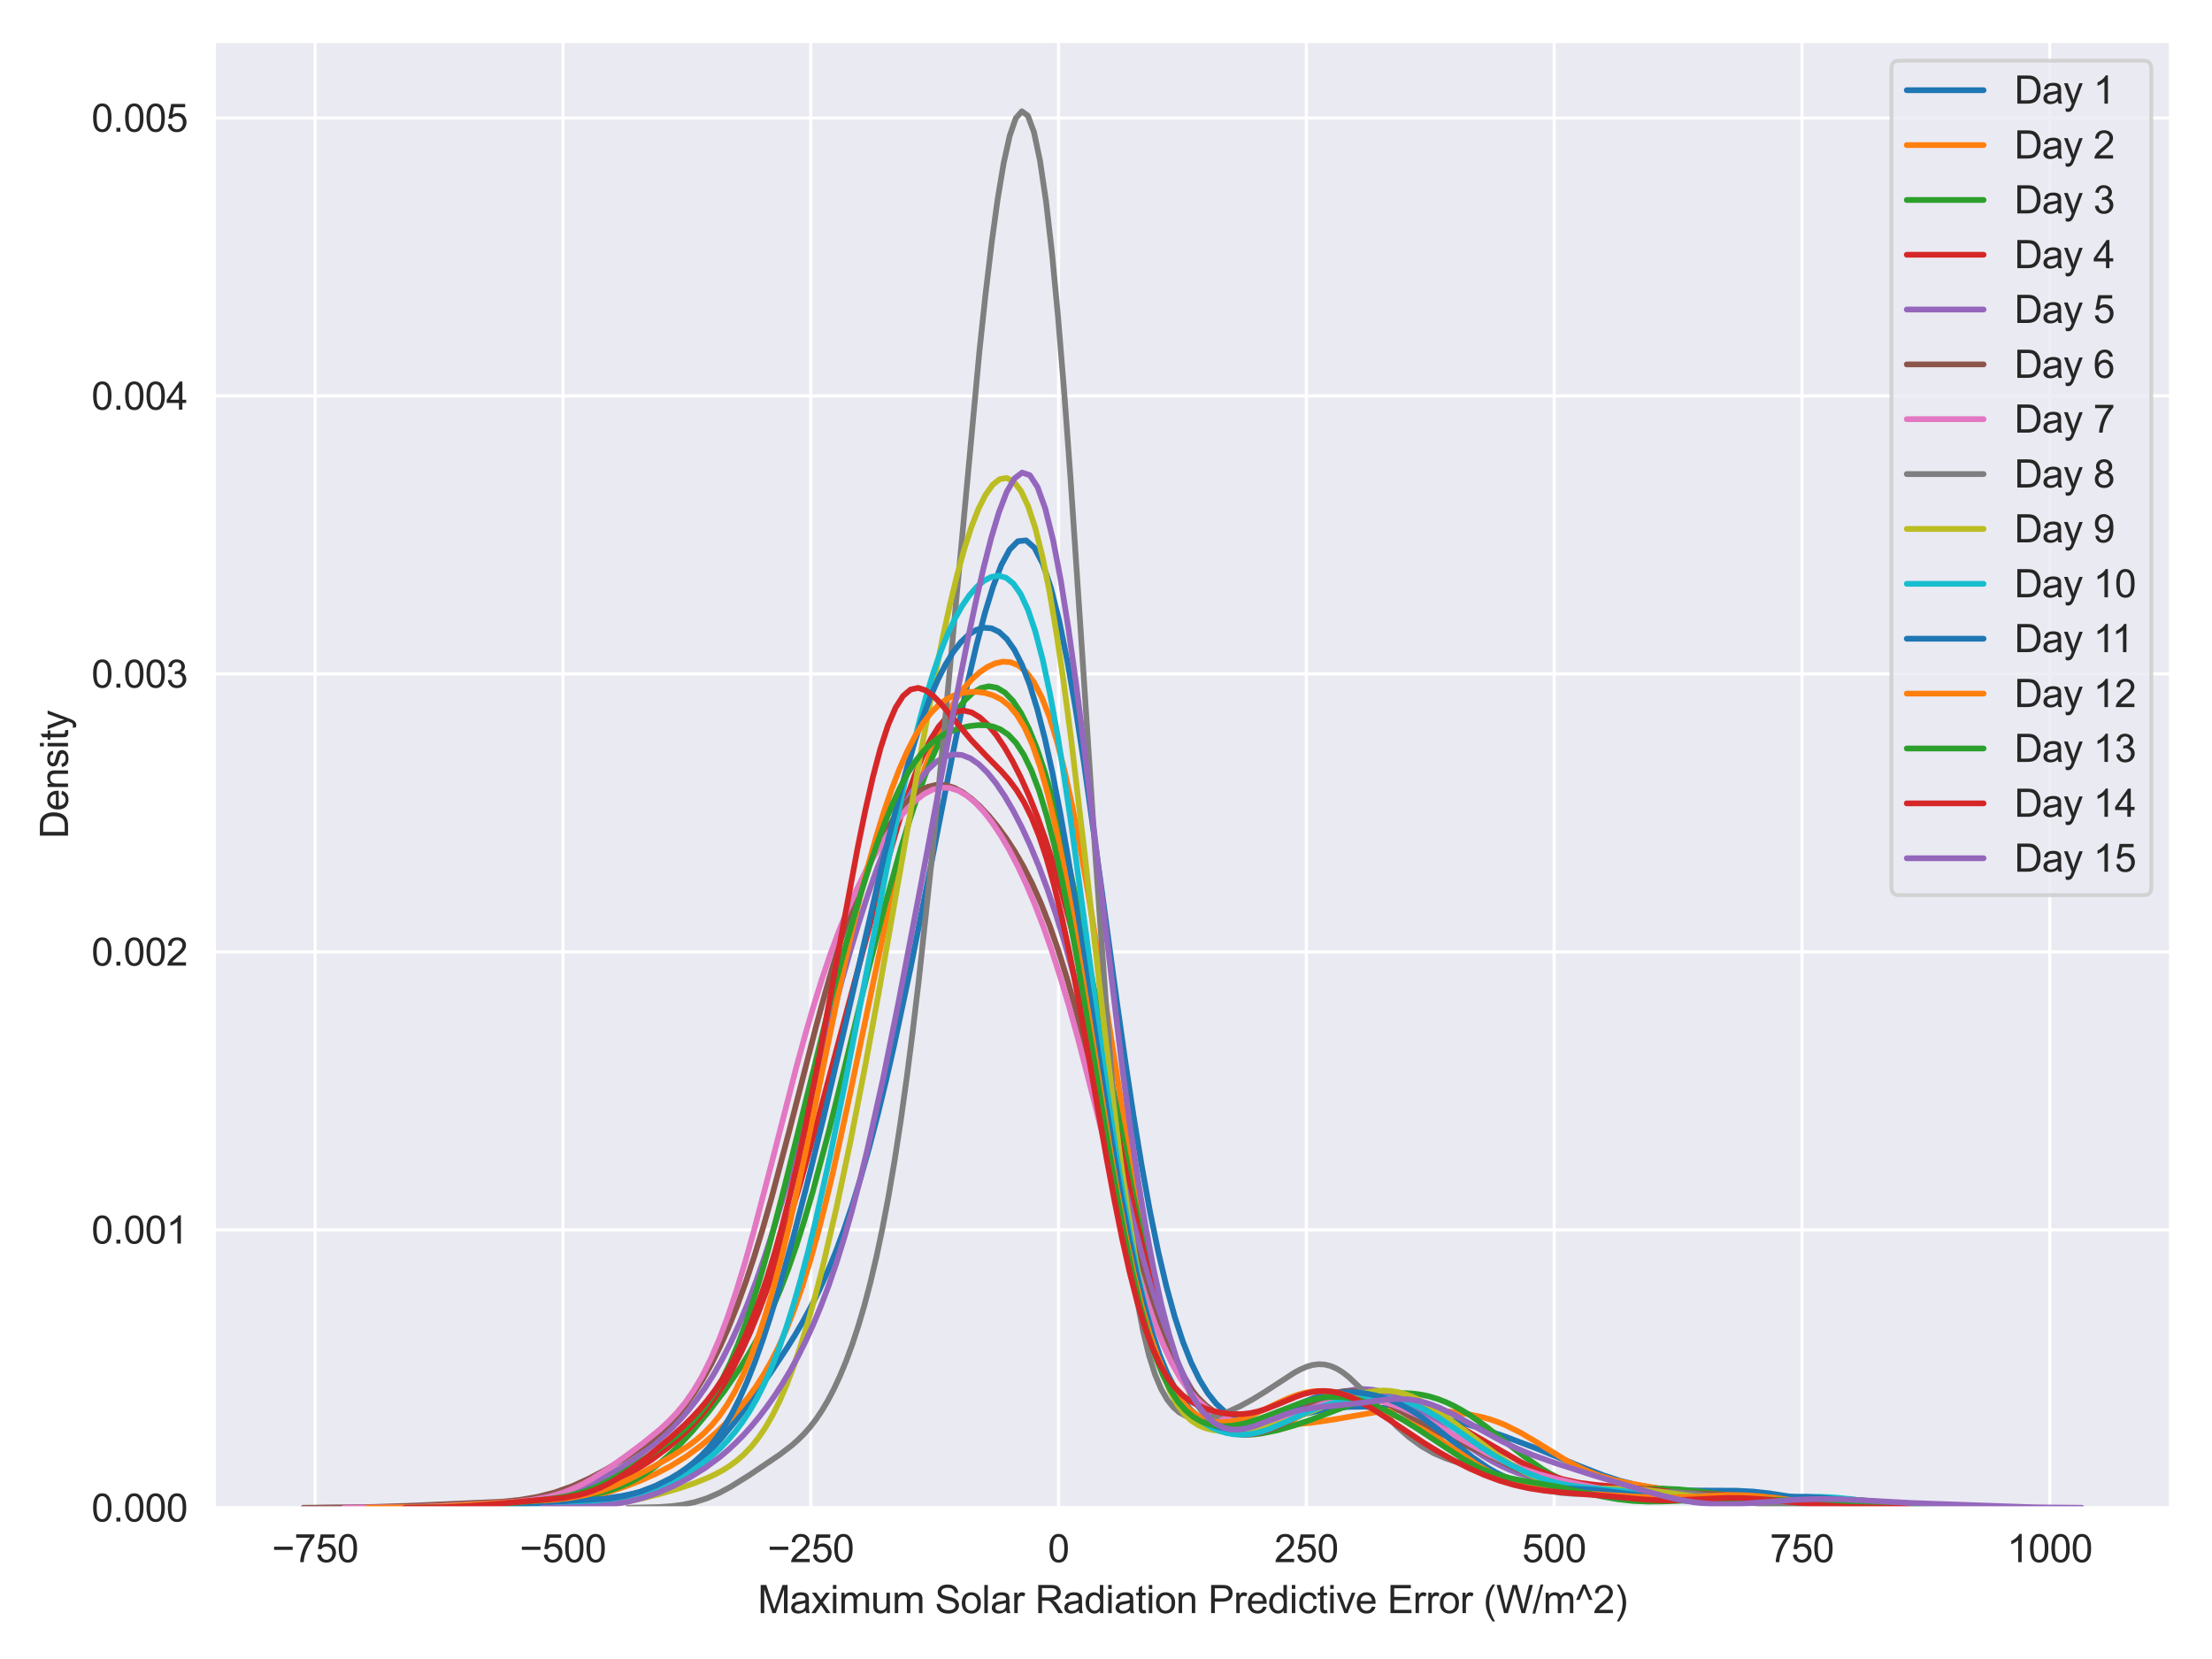 <?xml version="1.0" encoding="utf-8" standalone="no"?>
<!DOCTYPE svg PUBLIC "-//W3C//DTD SVG 1.1//EN"
  "http://www.w3.org/Graphics/SVG/1.1/DTD/svg11.dtd">
<svg xmlns:xlink="http://www.w3.org/1999/xlink" width="576pt" height="432pt" viewBox="0 0 576 432" xmlns="http://www.w3.org/2000/svg" version="1.1">
 <defs>
  <style type="text/css">*{stroke-linejoin: round; stroke-linecap: butt}</style>
 </defs>
 <g id="figure_1">
  <g id="patch_1">
   <path d="M 0 432 
L 576 432 
L 576 0 
L 0 0 
z
" style="fill: #ffffff"/>
  </g>
  <g id="axes_1">
   <g id="patch_2">
    <path d="M 55.843 392.627 
L 565.2 392.627 
L 565.2 10.8 
L 55.843 10.8 
z
" style="fill: #eaeaf2"/>
   </g>
   <g id="matplotlib.axis_1">
    <g id="xtick_1">
     <g id="line2d_1">
      <path d="M 82.065 392.627 
L 82.065 10.8 
" clip-path="url(#p43c56afc1a)" style="fill: none; stroke: #ffffff; stroke-width: 0.8; stroke-linecap: round"/>
     </g>
     <g id="text_1">
      <!-- −750 -->
      <g style="fill: #262626" transform="translate(70.803 406.785) scale(0.1 -0.1)">
       <defs>
        <path id="ArialMT-2212" d="M 3381 1997 
L 356 1997 
L 356 2522 
L 3381 2522 
L 3381 1997 
z
" transform="scale(0.016)"/>
        <path id="ArialMT-37" d="M 303 3981 
L 303 4522 
L 3269 4522 
L 3269 4084 
Q 2831 3619 2401 2847 
Q 1972 2075 1738 1259 
Q 1569 684 1522 0 
L 944 0 
Q 953 541 1156 1306 
Q 1359 2072 1739 2783 
Q 2119 3494 2547 3981 
L 303 3981 
z
" transform="scale(0.016)"/>
        <path id="ArialMT-35" d="M 266 1200 
L 856 1250 
Q 922 819 1161 601 
Q 1400 384 1738 384 
Q 2144 384 2425 690 
Q 2706 997 2706 1503 
Q 2706 1984 2436 2262 
Q 2166 2541 1728 2541 
Q 1456 2541 1237 2417 
Q 1019 2294 894 2097 
L 366 2166 
L 809 4519 
L 3088 4519 
L 3088 3981 
L 1259 3981 
L 1013 2750 
Q 1425 3038 1878 3038 
Q 2478 3038 2890 2622 
Q 3303 2206 3303 1553 
Q 3303 931 2941 478 
Q 2500 -78 1738 -78 
Q 1113 -78 717 272 
Q 322 622 266 1200 
z
" transform="scale(0.016)"/>
        <path id="ArialMT-30" d="M 266 2259 
Q 266 3072 433 3567 
Q 600 4063 929 4331 
Q 1259 4600 1759 4600 
Q 2128 4600 2406 4451 
Q 2684 4303 2865 4023 
Q 3047 3744 3150 3342 
Q 3253 2941 3253 2259 
Q 3253 1453 3087 958 
Q 2922 463 2592 192 
Q 2263 -78 1759 -78 
Q 1097 -78 719 397 
Q 266 969 266 2259 
z
M 844 2259 
Q 844 1131 1108 757 
Q 1372 384 1759 384 
Q 2147 384 2411 759 
Q 2675 1134 2675 2259 
Q 2675 3391 2411 3762 
Q 2147 4134 1753 4134 
Q 1366 4134 1134 3806 
Q 844 3388 844 2259 
z
" transform="scale(0.016)"/>
       </defs>
       <use xlink:href="#ArialMT-2212"/>
       <use xlink:href="#ArialMT-37" x="58.398"/>
       <use xlink:href="#ArialMT-35" x="114.014"/>
       <use xlink:href="#ArialMT-30" x="169.629"/>
      </g>
     </g>
    </g>
    <g id="xtick_2">
     <g id="line2d_2">
      <path d="M 146.591 392.627 
L 146.591 10.8 
" clip-path="url(#p43c56afc1a)" style="fill: none; stroke: #ffffff; stroke-width: 0.8; stroke-linecap: round"/>
     </g>
     <g id="text_2">
      <!-- −500 -->
      <g style="fill: #262626" transform="translate(135.329 406.785) scale(0.1 -0.1)">
       <use xlink:href="#ArialMT-2212"/>
       <use xlink:href="#ArialMT-35" x="58.398"/>
       <use xlink:href="#ArialMT-30" x="114.014"/>
       <use xlink:href="#ArialMT-30" x="169.629"/>
      </g>
     </g>
    </g>
    <g id="xtick_3">
     <g id="line2d_3">
      <path d="M 211.117 392.627 
L 211.117 10.8 
" clip-path="url(#p43c56afc1a)" style="fill: none; stroke: #ffffff; stroke-width: 0.8; stroke-linecap: round"/>
     </g>
     <g id="text_3">
      <!-- −250 -->
      <g style="fill: #262626" transform="translate(199.856 406.785) scale(0.1 -0.1)">
       <defs>
        <path id="ArialMT-32" d="M 3222 541 
L 3222 0 
L 194 0 
Q 188 203 259 391 
Q 375 700 629 1000 
Q 884 1300 1366 1694 
Q 2113 2306 2375 2664 
Q 2638 3022 2638 3341 
Q 2638 3675 2398 3904 
Q 2159 4134 1775 4134 
Q 1369 4134 1125 3890 
Q 881 3647 878 3216 
L 300 3275 
Q 359 3922 746 4261 
Q 1134 4600 1788 4600 
Q 2447 4600 2831 4234 
Q 3216 3869 3216 3328 
Q 3216 3053 3103 2787 
Q 2991 2522 2730 2228 
Q 2469 1934 1863 1422 
Q 1356 997 1212 845 
Q 1069 694 975 541 
L 3222 541 
z
" transform="scale(0.016)"/>
       </defs>
       <use xlink:href="#ArialMT-2212"/>
       <use xlink:href="#ArialMT-32" x="58.398"/>
       <use xlink:href="#ArialMT-35" x="114.014"/>
       <use xlink:href="#ArialMT-30" x="169.629"/>
      </g>
     </g>
    </g>
    <g id="xtick_4">
     <g id="line2d_4">
      <path d="M 275.643 392.627 
L 275.643 10.8 
" clip-path="url(#p43c56afc1a)" style="fill: none; stroke: #ffffff; stroke-width: 0.8; stroke-linecap: round"/>
     </g>
     <g id="text_4">
      <!-- 0 -->
      <g style="fill: #262626" transform="translate(272.863 406.785) scale(0.1 -0.1)">
       <use xlink:href="#ArialMT-30"/>
      </g>
     </g>
    </g>
    <g id="xtick_5">
     <g id="line2d_5">
      <path d="M 340.17 392.627 
L 340.17 10.8 
" clip-path="url(#p43c56afc1a)" style="fill: none; stroke: #ffffff; stroke-width: 0.8; stroke-linecap: round"/>
     </g>
     <g id="text_5">
      <!-- 250 -->
      <g style="fill: #262626" transform="translate(331.828 406.785) scale(0.1 -0.1)">
       <use xlink:href="#ArialMT-32"/>
       <use xlink:href="#ArialMT-35" x="55.615"/>
       <use xlink:href="#ArialMT-30" x="111.23"/>
      </g>
     </g>
    </g>
    <g id="xtick_6">
     <g id="line2d_6">
      <path d="M 404.696 392.627 
L 404.696 10.8 
" clip-path="url(#p43c56afc1a)" style="fill: none; stroke: #ffffff; stroke-width: 0.8; stroke-linecap: round"/>
     </g>
     <g id="text_6">
      <!-- 500 -->
      <g style="fill: #262626" transform="translate(396.354 406.785) scale(0.1 -0.1)">
       <use xlink:href="#ArialMT-35"/>
       <use xlink:href="#ArialMT-30" x="55.615"/>
       <use xlink:href="#ArialMT-30" x="111.23"/>
      </g>
     </g>
    </g>
    <g id="xtick_7">
     <g id="line2d_7">
      <path d="M 469.222 392.627 
L 469.222 10.8 
" clip-path="url(#p43c56afc1a)" style="fill: none; stroke: #ffffff; stroke-width: 0.8; stroke-linecap: round"/>
     </g>
     <g id="text_7">
      <!-- 750 -->
      <g style="fill: #262626" transform="translate(460.881 406.785) scale(0.1 -0.1)">
       <use xlink:href="#ArialMT-37"/>
       <use xlink:href="#ArialMT-35" x="55.615"/>
       <use xlink:href="#ArialMT-30" x="111.23"/>
      </g>
     </g>
    </g>
    <g id="xtick_8">
     <g id="line2d_8">
      <path d="M 533.748 392.627 
L 533.748 10.8 
" clip-path="url(#p43c56afc1a)" style="fill: none; stroke: #ffffff; stroke-width: 0.8; stroke-linecap: round"/>
     </g>
     <g id="text_8">
      <!-- 1000 -->
      <g style="fill: #262626" transform="translate(522.626 406.785) scale(0.1 -0.1)">
       <defs>
        <path id="ArialMT-31" d="M 2384 0 
L 1822 0 
L 1822 3584 
Q 1619 3391 1289 3197 
Q 959 3003 697 2906 
L 697 3450 
Q 1169 3672 1522 3987 
Q 1875 4303 2022 4600 
L 2384 4600 
L 2384 0 
z
" transform="scale(0.016)"/>
       </defs>
       <use xlink:href="#ArialMT-31"/>
       <use xlink:href="#ArialMT-30" x="55.615"/>
       <use xlink:href="#ArialMT-30" x="111.23"/>
       <use xlink:href="#ArialMT-30" x="166.846"/>
      </g>
     </g>
    </g>
    <g id="text_9">
     <!-- Maximum Solar Radiation Predictive Error (W/m^2) -->
     <g style="fill: #262626" transform="translate(197.321 420.053) scale(0.1 -0.1)">
      <defs>
       <path id="ArialMT-4d" d="M 475 0 
L 475 4581 
L 1388 4581 
L 2472 1338 
Q 2622 884 2691 659 
Q 2769 909 2934 1394 
L 4031 4581 
L 4847 4581 
L 4847 0 
L 4263 0 
L 4263 3834 
L 2931 0 
L 2384 0 
L 1059 3900 
L 1059 0 
L 475 0 
z
" transform="scale(0.016)"/>
       <path id="ArialMT-61" d="M 2588 409 
Q 2275 144 1986 34 
Q 1697 -75 1366 -75 
Q 819 -75 525 192 
Q 231 459 231 875 
Q 231 1119 342 1320 
Q 453 1522 633 1644 
Q 813 1766 1038 1828 
Q 1203 1872 1538 1913 
Q 2219 1994 2541 2106 
Q 2544 2222 2544 2253 
Q 2544 2597 2384 2738 
Q 2169 2928 1744 2928 
Q 1347 2928 1158 2789 
Q 969 2650 878 2297 
L 328 2372 
Q 403 2725 575 2942 
Q 747 3159 1072 3276 
Q 1397 3394 1825 3394 
Q 2250 3394 2515 3294 
Q 2781 3194 2906 3042 
Q 3031 2891 3081 2659 
Q 3109 2516 3109 2141 
L 3109 1391 
Q 3109 606 3145 398 
Q 3181 191 3288 0 
L 2700 0 
Q 2613 175 2588 409 
z
M 2541 1666 
Q 2234 1541 1622 1453 
Q 1275 1403 1131 1340 
Q 988 1278 909 1158 
Q 831 1038 831 891 
Q 831 666 1001 516 
Q 1172 366 1500 366 
Q 1825 366 2078 508 
Q 2331 650 2450 897 
Q 2541 1088 2541 1459 
L 2541 1666 
z
" transform="scale(0.016)"/>
       <path id="ArialMT-78" d="M 47 0 
L 1259 1725 
L 138 3319 
L 841 3319 
L 1350 2541 
Q 1494 2319 1581 2169 
Q 1719 2375 1834 2534 
L 2394 3319 
L 3066 3319 
L 1919 1756 
L 3153 0 
L 2463 0 
L 1781 1031 
L 1600 1309 
L 728 0 
L 47 0 
z
" transform="scale(0.016)"/>
       <path id="ArialMT-69" d="M 425 3934 
L 425 4581 
L 988 4581 
L 988 3934 
L 425 3934 
z
M 425 0 
L 425 3319 
L 988 3319 
L 988 0 
L 425 0 
z
" transform="scale(0.016)"/>
       <path id="ArialMT-6d" d="M 422 0 
L 422 3319 
L 925 3319 
L 925 2853 
Q 1081 3097 1340 3245 
Q 1600 3394 1931 3394 
Q 2300 3394 2536 3241 
Q 2772 3088 2869 2813 
Q 3263 3394 3894 3394 
Q 4388 3394 4653 3120 
Q 4919 2847 4919 2278 
L 4919 0 
L 4359 0 
L 4359 2091 
Q 4359 2428 4304 2576 
Q 4250 2725 4106 2815 
Q 3963 2906 3769 2906 
Q 3419 2906 3187 2673 
Q 2956 2441 2956 1928 
L 2956 0 
L 2394 0 
L 2394 2156 
Q 2394 2531 2256 2718 
Q 2119 2906 1806 2906 
Q 1569 2906 1367 2781 
Q 1166 2656 1075 2415 
Q 984 2175 984 1722 
L 984 0 
L 422 0 
z
" transform="scale(0.016)"/>
       <path id="ArialMT-75" d="M 2597 0 
L 2597 488 
Q 2209 -75 1544 -75 
Q 1250 -75 995 37 
Q 741 150 617 320 
Q 494 491 444 738 
Q 409 903 409 1263 
L 409 3319 
L 972 3319 
L 972 1478 
Q 972 1038 1006 884 
Q 1059 663 1231 536 
Q 1403 409 1656 409 
Q 1909 409 2131 539 
Q 2353 669 2445 892 
Q 2538 1116 2538 1541 
L 2538 3319 
L 3100 3319 
L 3100 0 
L 2597 0 
z
" transform="scale(0.016)"/>
       <path id="ArialMT-20" transform="scale(0.016)"/>
       <path id="ArialMT-53" d="M 288 1472 
L 859 1522 
Q 900 1178 1048 958 
Q 1197 738 1509 602 
Q 1822 466 2213 466 
Q 2559 466 2825 569 
Q 3091 672 3220 851 
Q 3350 1031 3350 1244 
Q 3350 1459 3225 1620 
Q 3100 1781 2813 1891 
Q 2628 1963 1997 2114 
Q 1366 2266 1113 2400 
Q 784 2572 623 2826 
Q 463 3081 463 3397 
Q 463 3744 659 4045 
Q 856 4347 1234 4503 
Q 1613 4659 2075 4659 
Q 2584 4659 2973 4495 
Q 3363 4331 3572 4012 
Q 3781 3694 3797 3291 
L 3216 3247 
Q 3169 3681 2898 3903 
Q 2628 4125 2100 4125 
Q 1550 4125 1298 3923 
Q 1047 3722 1047 3438 
Q 1047 3191 1225 3031 
Q 1400 2872 2139 2705 
Q 2878 2538 3153 2413 
Q 3553 2228 3743 1945 
Q 3934 1663 3934 1294 
Q 3934 928 3725 604 
Q 3516 281 3123 101 
Q 2731 -78 2241 -78 
Q 1619 -78 1198 103 
Q 778 284 539 648 
Q 300 1013 288 1472 
z
" transform="scale(0.016)"/>
       <path id="ArialMT-6f" d="M 213 1659 
Q 213 2581 725 3025 
Q 1153 3394 1769 3394 
Q 2453 3394 2887 2945 
Q 3322 2497 3322 1706 
Q 3322 1066 3130 698 
Q 2938 331 2570 128 
Q 2203 -75 1769 -75 
Q 1072 -75 642 372 
Q 213 819 213 1659 
z
M 791 1659 
Q 791 1022 1069 705 
Q 1347 388 1769 388 
Q 2188 388 2466 706 
Q 2744 1025 2744 1678 
Q 2744 2294 2464 2611 
Q 2184 2928 1769 2928 
Q 1347 2928 1069 2612 
Q 791 2297 791 1659 
z
" transform="scale(0.016)"/>
       <path id="ArialMT-6c" d="M 409 0 
L 409 4581 
L 972 4581 
L 972 0 
L 409 0 
z
" transform="scale(0.016)"/>
       <path id="ArialMT-72" d="M 416 0 
L 416 3319 
L 922 3319 
L 922 2816 
Q 1116 3169 1280 3281 
Q 1444 3394 1641 3394 
Q 1925 3394 2219 3213 
L 2025 2691 
Q 1819 2813 1613 2813 
Q 1428 2813 1281 2702 
Q 1134 2591 1072 2394 
Q 978 2094 978 1738 
L 978 0 
L 416 0 
z
" transform="scale(0.016)"/>
       <path id="ArialMT-52" d="M 503 0 
L 503 4581 
L 2534 4581 
Q 3147 4581 3465 4457 
Q 3784 4334 3975 4021 
Q 4166 3709 4166 3331 
Q 4166 2844 3850 2509 
Q 3534 2175 2875 2084 
Q 3116 1969 3241 1856 
Q 3506 1613 3744 1247 
L 4541 0 
L 3778 0 
L 3172 953 
Q 2906 1366 2734 1584 
Q 2563 1803 2427 1890 
Q 2291 1978 2150 2013 
Q 2047 2034 1813 2034 
L 1109 2034 
L 1109 0 
L 503 0 
z
M 1109 2559 
L 2413 2559 
Q 2828 2559 3062 2645 
Q 3297 2731 3419 2920 
Q 3541 3109 3541 3331 
Q 3541 3656 3305 3865 
Q 3069 4075 2559 4075 
L 1109 4075 
L 1109 2559 
z
" transform="scale(0.016)"/>
       <path id="ArialMT-64" d="M 2575 0 
L 2575 419 
Q 2259 -75 1647 -75 
Q 1250 -75 917 144 
Q 584 363 401 755 
Q 219 1147 219 1656 
Q 219 2153 384 2558 
Q 550 2963 881 3178 
Q 1213 3394 1622 3394 
Q 1922 3394 2156 3267 
Q 2391 3141 2538 2938 
L 2538 4581 
L 3097 4581 
L 3097 0 
L 2575 0 
z
M 797 1656 
Q 797 1019 1065 703 
Q 1334 388 1700 388 
Q 2069 388 2326 689 
Q 2584 991 2584 1609 
Q 2584 2291 2321 2609 
Q 2059 2928 1675 2928 
Q 1300 2928 1048 2622 
Q 797 2316 797 1656 
z
" transform="scale(0.016)"/>
       <path id="ArialMT-74" d="M 1650 503 
L 1731 6 
Q 1494 -44 1306 -44 
Q 1000 -44 831 53 
Q 663 150 594 308 
Q 525 466 525 972 
L 525 2881 
L 113 2881 
L 113 3319 
L 525 3319 
L 525 4141 
L 1084 4478 
L 1084 3319 
L 1650 3319 
L 1650 2881 
L 1084 2881 
L 1084 941 
Q 1084 700 1114 631 
Q 1144 563 1211 522 
Q 1278 481 1403 481 
Q 1497 481 1650 503 
z
" transform="scale(0.016)"/>
       <path id="ArialMT-6e" d="M 422 0 
L 422 3319 
L 928 3319 
L 928 2847 
Q 1294 3394 1984 3394 
Q 2284 3394 2536 3286 
Q 2788 3178 2913 3003 
Q 3038 2828 3088 2588 
Q 3119 2431 3119 2041 
L 3119 0 
L 2556 0 
L 2556 2019 
Q 2556 2363 2490 2533 
Q 2425 2703 2258 2804 
Q 2091 2906 1866 2906 
Q 1506 2906 1245 2678 
Q 984 2450 984 1813 
L 984 0 
L 422 0 
z
" transform="scale(0.016)"/>
       <path id="ArialMT-50" d="M 494 0 
L 494 4581 
L 2222 4581 
Q 2678 4581 2919 4538 
Q 3256 4481 3484 4323 
Q 3713 4166 3852 3881 
Q 3991 3597 3991 3256 
Q 3991 2672 3619 2267 
Q 3247 1863 2275 1863 
L 1100 1863 
L 1100 0 
L 494 0 
z
M 1100 2403 
L 2284 2403 
Q 2872 2403 3119 2622 
Q 3366 2841 3366 3238 
Q 3366 3525 3220 3729 
Q 3075 3934 2838 4000 
Q 2684 4041 2272 4041 
L 1100 4041 
L 1100 2403 
z
" transform="scale(0.016)"/>
       <path id="ArialMT-65" d="M 2694 1069 
L 3275 997 
Q 3138 488 2766 206 
Q 2394 -75 1816 -75 
Q 1088 -75 661 373 
Q 234 822 234 1631 
Q 234 2469 665 2931 
Q 1097 3394 1784 3394 
Q 2450 3394 2872 2941 
Q 3294 2488 3294 1666 
Q 3294 1616 3291 1516 
L 816 1516 
Q 847 969 1125 678 
Q 1403 388 1819 388 
Q 2128 388 2347 550 
Q 2566 713 2694 1069 
z
M 847 1978 
L 2700 1978 
Q 2663 2397 2488 2606 
Q 2219 2931 1791 2931 
Q 1403 2931 1139 2672 
Q 875 2413 847 1978 
z
" transform="scale(0.016)"/>
       <path id="ArialMT-63" d="M 2588 1216 
L 3141 1144 
Q 3050 572 2676 248 
Q 2303 -75 1759 -75 
Q 1078 -75 664 370 
Q 250 816 250 1647 
Q 250 2184 428 2587 
Q 606 2991 970 3192 
Q 1334 3394 1763 3394 
Q 2303 3394 2647 3120 
Q 2991 2847 3088 2344 
L 2541 2259 
Q 2463 2594 2264 2762 
Q 2066 2931 1784 2931 
Q 1359 2931 1093 2626 
Q 828 2322 828 1663 
Q 828 994 1084 691 
Q 1341 388 1753 388 
Q 2084 388 2306 591 
Q 2528 794 2588 1216 
z
" transform="scale(0.016)"/>
       <path id="ArialMT-76" d="M 1344 0 
L 81 3319 
L 675 3319 
L 1388 1331 
Q 1503 1009 1600 663 
Q 1675 925 1809 1294 
L 2547 3319 
L 3125 3319 
L 1869 0 
L 1344 0 
z
" transform="scale(0.016)"/>
       <path id="ArialMT-45" d="M 506 0 
L 506 4581 
L 3819 4581 
L 3819 4041 
L 1113 4041 
L 1113 2638 
L 3647 2638 
L 3647 2100 
L 1113 2100 
L 1113 541 
L 3925 541 
L 3925 0 
L 506 0 
z
" transform="scale(0.016)"/>
       <path id="ArialMT-28" d="M 1497 -1347 
Q 1031 -759 709 28 
Q 388 816 388 1659 
Q 388 2403 628 3084 
Q 909 3875 1497 4659 
L 1900 4659 
Q 1522 4009 1400 3731 
Q 1209 3300 1100 2831 
Q 966 2247 966 1656 
Q 966 153 1900 -1347 
L 1497 -1347 
z
" transform="scale(0.016)"/>
       <path id="ArialMT-57" d="M 1294 0 
L 78 4581 
L 700 4581 
L 1397 1578 
Q 1509 1106 1591 641 
Q 1766 1375 1797 1488 
L 2669 4581 
L 3400 4581 
L 4056 2263 
Q 4303 1400 4413 641 
Q 4500 1075 4641 1638 
L 5359 4581 
L 5969 4581 
L 4713 0 
L 4128 0 
L 3163 3491 
Q 3041 3928 3019 4028 
Q 2947 3713 2884 3491 
L 1913 0 
L 1294 0 
z
" transform="scale(0.016)"/>
       <path id="ArialMT-2f" d="M 0 -78 
L 1328 4659 
L 1778 4659 
L 453 -78 
L 0 -78 
z
" transform="scale(0.016)"/>
       <path id="ArialMT-5e" d="M 747 2156 
L 169 2156 
L 1272 4659 
L 1725 4659 
L 2834 2156 
L 2269 2156 
L 1497 4022 
L 747 2156 
z
" transform="scale(0.016)"/>
       <path id="ArialMT-29" d="M 791 -1347 
L 388 -1347 
Q 1322 153 1322 1656 
Q 1322 2244 1188 2822 
Q 1081 3291 891 3722 
Q 769 4003 388 4659 
L 791 4659 
Q 1378 3875 1659 3084 
Q 1900 2403 1900 1659 
Q 1900 816 1576 28 
Q 1253 -759 791 -1347 
z
" transform="scale(0.016)"/>
      </defs>
      <use xlink:href="#ArialMT-4d"/>
      <use xlink:href="#ArialMT-61" x="83.301"/>
      <use xlink:href="#ArialMT-78" x="138.916"/>
      <use xlink:href="#ArialMT-69" x="188.916"/>
      <use xlink:href="#ArialMT-6d" x="211.133"/>
      <use xlink:href="#ArialMT-75" x="294.434"/>
      <use xlink:href="#ArialMT-6d" x="350.049"/>
      <use xlink:href="#ArialMT-20" x="433.35"/>
      <use xlink:href="#ArialMT-53" x="461.133"/>
      <use xlink:href="#ArialMT-6f" x="527.832"/>
      <use xlink:href="#ArialMT-6c" x="583.447"/>
      <use xlink:href="#ArialMT-61" x="605.664"/>
      <use xlink:href="#ArialMT-72" x="661.279"/>
      <use xlink:href="#ArialMT-20" x="694.58"/>
      <use xlink:href="#ArialMT-52" x="722.363"/>
      <use xlink:href="#ArialMT-61" x="794.58"/>
      <use xlink:href="#ArialMT-64" x="850.195"/>
      <use xlink:href="#ArialMT-69" x="905.811"/>
      <use xlink:href="#ArialMT-61" x="928.027"/>
      <use xlink:href="#ArialMT-74" x="983.643"/>
      <use xlink:href="#ArialMT-69" x="1011.426"/>
      <use xlink:href="#ArialMT-6f" x="1033.643"/>
      <use xlink:href="#ArialMT-6e" x="1089.258"/>
      <use xlink:href="#ArialMT-20" x="1144.873"/>
      <use xlink:href="#ArialMT-50" x="1172.656"/>
      <use xlink:href="#ArialMT-72" x="1239.355"/>
      <use xlink:href="#ArialMT-65" x="1272.656"/>
      <use xlink:href="#ArialMT-64" x="1328.271"/>
      <use xlink:href="#ArialMT-69" x="1383.887"/>
      <use xlink:href="#ArialMT-63" x="1406.104"/>
      <use xlink:href="#ArialMT-74" x="1456.104"/>
      <use xlink:href="#ArialMT-69" x="1483.887"/>
      <use xlink:href="#ArialMT-76" x="1506.104"/>
      <use xlink:href="#ArialMT-65" x="1556.104"/>
      <use xlink:href="#ArialMT-20" x="1611.719"/>
      <use xlink:href="#ArialMT-45" x="1639.502"/>
      <use xlink:href="#ArialMT-72" x="1706.201"/>
      <use xlink:href="#ArialMT-72" x="1739.502"/>
      <use xlink:href="#ArialMT-6f" x="1772.803"/>
      <use xlink:href="#ArialMT-72" x="1828.418"/>
      <use xlink:href="#ArialMT-20" x="1861.719"/>
      <use xlink:href="#ArialMT-28" x="1889.502"/>
      <use xlink:href="#ArialMT-57" x="1922.803"/>
      <use xlink:href="#ArialMT-2f" x="2017.188"/>
      <use xlink:href="#ArialMT-6d" x="2044.971"/>
      <use xlink:href="#ArialMT-5e" x="2128.271"/>
      <use xlink:href="#ArialMT-32" x="2175.195"/>
      <use xlink:href="#ArialMT-29" x="2230.811"/>
     </g>
    </g>
   </g>
   <g id="matplotlib.axis_2">
    <g id="ytick_1">
     <g id="line2d_9">
      <path d="M 55.843 392.627 
L 565.2 392.627 
" clip-path="url(#p43c56afc1a)" style="fill: none; stroke: #ffffff; stroke-width: 0.8; stroke-linecap: round"/>
     </g>
     <g id="text_10">
      <!-- 0.000 -->
      <g style="fill: #262626" transform="translate(23.821 396.206) scale(0.1 -0.1)">
       <defs>
        <path id="ArialMT-2e" d="M 581 0 
L 581 641 
L 1222 641 
L 1222 0 
L 581 0 
z
" transform="scale(0.016)"/>
       </defs>
       <use xlink:href="#ArialMT-30"/>
       <use xlink:href="#ArialMT-2e" x="55.615"/>
       <use xlink:href="#ArialMT-30" x="83.398"/>
       <use xlink:href="#ArialMT-30" x="139.014"/>
       <use xlink:href="#ArialMT-30" x="194.629"/>
      </g>
     </g>
    </g>
    <g id="ytick_2">
     <g id="line2d_10">
      <path d="M 55.843 320.245 
L 565.2 320.245 
" clip-path="url(#p43c56afc1a)" style="fill: none; stroke: #ffffff; stroke-width: 0.8; stroke-linecap: round"/>
     </g>
     <g id="text_11">
      <!-- 0.001 -->
      <g style="fill: #262626" transform="translate(23.821 323.824) scale(0.1 -0.1)">
       <use xlink:href="#ArialMT-30"/>
       <use xlink:href="#ArialMT-2e" x="55.615"/>
       <use xlink:href="#ArialMT-30" x="83.398"/>
       <use xlink:href="#ArialMT-30" x="139.014"/>
       <use xlink:href="#ArialMT-31" x="194.629"/>
      </g>
     </g>
    </g>
    <g id="ytick_3">
     <g id="line2d_11">
      <path d="M 55.843 247.863 
L 565.2 247.863 
" clip-path="url(#p43c56afc1a)" style="fill: none; stroke: #ffffff; stroke-width: 0.8; stroke-linecap: round"/>
     </g>
     <g id="text_12">
      <!-- 0.002 -->
      <g style="fill: #262626" transform="translate(23.821 251.442) scale(0.1 -0.1)">
       <use xlink:href="#ArialMT-30"/>
       <use xlink:href="#ArialMT-2e" x="55.615"/>
       <use xlink:href="#ArialMT-30" x="83.398"/>
       <use xlink:href="#ArialMT-30" x="139.014"/>
       <use xlink:href="#ArialMT-32" x="194.629"/>
      </g>
     </g>
    </g>
    <g id="ytick_4">
     <g id="line2d_12">
      <path d="M 55.843 175.48 
L 565.2 175.48 
" clip-path="url(#p43c56afc1a)" style="fill: none; stroke: #ffffff; stroke-width: 0.8; stroke-linecap: round"/>
     </g>
     <g id="text_13">
      <!-- 0.003 -->
      <g style="fill: #262626" transform="translate(23.821 179.059) scale(0.1 -0.1)">
       <defs>
        <path id="ArialMT-33" d="M 269 1209 
L 831 1284 
Q 928 806 1161 595 
Q 1394 384 1728 384 
Q 2125 384 2398 659 
Q 2672 934 2672 1341 
Q 2672 1728 2419 1979 
Q 2166 2231 1775 2231 
Q 1616 2231 1378 2169 
L 1441 2663 
Q 1497 2656 1531 2656 
Q 1891 2656 2178 2843 
Q 2466 3031 2466 3422 
Q 2466 3731 2256 3934 
Q 2047 4138 1716 4138 
Q 1388 4138 1169 3931 
Q 950 3725 888 3313 
L 325 3413 
Q 428 3978 793 4289 
Q 1159 4600 1703 4600 
Q 2078 4600 2393 4439 
Q 2709 4278 2876 4000 
Q 3044 3722 3044 3409 
Q 3044 3113 2884 2869 
Q 2725 2625 2413 2481 
Q 2819 2388 3044 2092 
Q 3269 1797 3269 1353 
Q 3269 753 2831 336 
Q 2394 -81 1725 -81 
Q 1122 -81 723 278 
Q 325 638 269 1209 
z
" transform="scale(0.016)"/>
       </defs>
       <use xlink:href="#ArialMT-30"/>
       <use xlink:href="#ArialMT-2e" x="55.615"/>
       <use xlink:href="#ArialMT-30" x="83.398"/>
       <use xlink:href="#ArialMT-30" x="139.014"/>
       <use xlink:href="#ArialMT-33" x="194.629"/>
      </g>
     </g>
    </g>
    <g id="ytick_5">
     <g id="line2d_13">
      <path d="M 55.843 103.098 
L 565.2 103.098 
" clip-path="url(#p43c56afc1a)" style="fill: none; stroke: #ffffff; stroke-width: 0.8; stroke-linecap: round"/>
     </g>
     <g id="text_14">
      <!-- 0.004 -->
      <g style="fill: #262626" transform="translate(23.821 106.677) scale(0.1 -0.1)">
       <defs>
        <path id="ArialMT-34" d="M 2069 0 
L 2069 1097 
L 81 1097 
L 81 1613 
L 2172 4581 
L 2631 4581 
L 2631 1613 
L 3250 1613 
L 3250 1097 
L 2631 1097 
L 2631 0 
L 2069 0 
z
M 2069 1613 
L 2069 3678 
L 634 1613 
L 2069 1613 
z
" transform="scale(0.016)"/>
       </defs>
       <use xlink:href="#ArialMT-30"/>
       <use xlink:href="#ArialMT-2e" x="55.615"/>
       <use xlink:href="#ArialMT-30" x="83.398"/>
       <use xlink:href="#ArialMT-30" x="139.014"/>
       <use xlink:href="#ArialMT-34" x="194.629"/>
      </g>
     </g>
    </g>
    <g id="ytick_6">
     <g id="line2d_14">
      <path d="M 55.843 30.716 
L 565.2 30.716 
" clip-path="url(#p43c56afc1a)" style="fill: none; stroke: #ffffff; stroke-width: 0.8; stroke-linecap: round"/>
     </g>
     <g id="text_15">
      <!-- 0.005 -->
      <g style="fill: #262626" transform="translate(23.821 34.295) scale(0.1 -0.1)">
       <use xlink:href="#ArialMT-30"/>
       <use xlink:href="#ArialMT-2e" x="55.615"/>
       <use xlink:href="#ArialMT-30" x="83.398"/>
       <use xlink:href="#ArialMT-30" x="139.014"/>
       <use xlink:href="#ArialMT-35" x="194.629"/>
      </g>
     </g>
    </g>
    <g id="text_16">
     <!-- Density -->
     <g style="fill: #262626" transform="translate(17.716 218.386) rotate(-90) scale(0.1 -0.1)">
      <defs>
       <path id="ArialMT-44" d="M 494 0 
L 494 4581 
L 2072 4581 
Q 2606 4581 2888 4516 
Q 3281 4425 3559 4188 
Q 3922 3881 4101 3404 
Q 4281 2928 4281 2316 
Q 4281 1794 4159 1391 
Q 4038 988 3847 723 
Q 3656 459 3429 307 
Q 3203 156 2883 78 
Q 2563 0 2147 0 
L 494 0 
z
M 1100 541 
L 2078 541 
Q 2531 541 2789 625 
Q 3047 709 3200 863 
Q 3416 1078 3536 1442 
Q 3656 1806 3656 2325 
Q 3656 3044 3420 3430 
Q 3184 3816 2847 3947 
Q 2603 4041 2063 4041 
L 1100 4041 
L 1100 541 
z
" transform="scale(0.016)"/>
       <path id="ArialMT-73" d="M 197 991 
L 753 1078 
Q 800 744 1014 566 
Q 1228 388 1613 388 
Q 2000 388 2187 545 
Q 2375 703 2375 916 
Q 2375 1106 2209 1216 
Q 2094 1291 1634 1406 
Q 1016 1563 777 1677 
Q 538 1791 414 1992 
Q 291 2194 291 2438 
Q 291 2659 392 2848 
Q 494 3038 669 3163 
Q 800 3259 1026 3326 
Q 1253 3394 1513 3394 
Q 1903 3394 2198 3281 
Q 2494 3169 2634 2976 
Q 2775 2784 2828 2463 
L 2278 2388 
Q 2241 2644 2061 2787 
Q 1881 2931 1553 2931 
Q 1166 2931 1000 2803 
Q 834 2675 834 2503 
Q 834 2394 903 2306 
Q 972 2216 1119 2156 
Q 1203 2125 1616 2013 
Q 2213 1853 2448 1751 
Q 2684 1650 2818 1456 
Q 2953 1263 2953 975 
Q 2953 694 2789 445 
Q 2625 197 2315 61 
Q 2006 -75 1616 -75 
Q 969 -75 630 194 
Q 291 463 197 991 
z
" transform="scale(0.016)"/>
       <path id="ArialMT-79" d="M 397 -1278 
L 334 -750 
Q 519 -800 656 -800 
Q 844 -800 956 -737 
Q 1069 -675 1141 -563 
Q 1194 -478 1313 -144 
Q 1328 -97 1363 -6 
L 103 3319 
L 709 3319 
L 1400 1397 
Q 1534 1031 1641 628 
Q 1738 1016 1872 1384 
L 2581 3319 
L 3144 3319 
L 1881 -56 
Q 1678 -603 1566 -809 
Q 1416 -1088 1222 -1217 
Q 1028 -1347 759 -1347 
Q 597 -1347 397 -1278 
z
" transform="scale(0.016)"/>
      </defs>
      <use xlink:href="#ArialMT-44"/>
      <use xlink:href="#ArialMT-65" x="72.217"/>
      <use xlink:href="#ArialMT-6e" x="127.832"/>
      <use xlink:href="#ArialMT-73" x="183.447"/>
      <use xlink:href="#ArialMT-69" x="233.447"/>
      <use xlink:href="#ArialMT-74" x="255.664"/>
      <use xlink:href="#ArialMT-79" x="283.447"/>
     </g>
    </g>
   </g>
   <g id="line2d_15">
    <path d="M 97.405 392.62 
L 112.45 392.472 
L 123.196 392.092 
L 151.137 390.78 
L 157.585 390.166 
L 161.884 389.563 
L 166.183 388.699 
L 168.332 388.122 
L 170.481 387.417 
L 172.63 386.559 
L 174.78 385.523 
L 176.929 384.287 
L 179.078 382.832 
L 181.228 381.148 
L 183.377 379.233 
L 185.526 377.092 
L 187.676 374.742 
L 191.974 369.504 
L 196.273 363.736 
L 200.571 357.609 
L 204.87 351.109 
L 207.019 347.643 
L 209.169 343.959 
L 211.318 339.988 
L 213.467 335.655 
L 215.617 330.886 
L 217.766 325.618 
L 219.915 319.796 
L 222.064 313.384 
L 224.214 306.36 
L 226.363 298.719 
L 228.512 290.471 
L 230.662 281.638 
L 232.811 272.256 
L 237.11 252.048 
L 241.408 230.433 
L 247.856 197.451 
L 250.005 186.954 
L 252.155 177.022 
L 254.304 167.862 
L 256.453 159.684 
L 258.603 152.697 
L 260.752 147.11 
L 262.901 143.127 
L 265.051 140.939 
L 267.2 140.721 
L 269.349 142.615 
L 271.499 146.717 
L 273.648 153.061 
L 275.797 161.598 
L 277.946 172.191 
L 280.096 184.609 
L 282.245 198.53 
L 286.544 229.28 
L 290.842 260.972 
L 292.992 276.138 
L 295.141 290.407 
L 297.29 303.546 
L 299.439 315.402 
L 301.589 325.9 
L 303.738 335.034 
L 305.887 342.845 
L 308.037 349.415 
L 310.186 354.846 
L 312.335 359.252 
L 314.485 362.749 
L 316.634 365.449 
L 318.783 367.458 
L 320.933 368.875 
L 323.082 369.791 
L 325.231 370.29 
L 327.38 370.452 
L 329.53 370.35 
L 331.679 370.055 
L 335.978 369.122 
L 342.426 367.571 
L 346.724 366.791 
L 351.023 366.354 
L 355.321 366.288 
L 359.62 366.561 
L 363.919 367.098 
L 370.367 368.203 
L 376.814 369.554 
L 381.113 370.629 
L 385.412 371.88 
L 391.86 374.056 
L 400.457 377.308 
L 411.203 381.712 
L 417.651 384.224 
L 421.95 385.618 
L 426.248 386.694 
L 430.547 387.443 
L 434.846 387.899 
L 439.144 388.117 
L 445.592 388.155 
L 452.04 388.177 
L 456.339 388.394 
L 460.637 388.85 
L 467.085 389.858 
L 473.533 390.839 
L 477.832 391.289 
L 484.28 391.649 
L 516.519 392.576 
L 525.117 392.62 
L 525.117 392.62 
" clip-path="url(#p43c56afc1a)" style="fill: none; stroke: #1f77b4; stroke-width: 1.5; stroke-linecap: round"/>
   </g>
   <g id="line2d_16">
    <path d="M 118.326 392.619 
L 130.398 392.505 
L 136.434 392.283 
L 142.47 391.808 
L 146.494 391.288 
L 150.518 390.567 
L 154.542 389.634 
L 158.566 388.492 
L 162.589 387.153 
L 166.613 385.613 
L 170.637 383.837 
L 174.661 381.751 
L 178.685 379.267 
L 182.709 376.314 
L 186.733 372.84 
L 188.745 370.889 
L 190.757 368.775 
L 192.769 366.474 
L 194.781 363.949 
L 196.793 361.153 
L 198.805 358.028 
L 200.817 354.506 
L 202.829 350.517 
L 204.841 345.99 
L 206.853 340.862 
L 208.865 335.084 
L 210.877 328.625 
L 212.889 321.479 
L 214.901 313.665 
L 216.913 305.232 
L 220.937 286.84 
L 233.008 228.949 
L 235.02 220.469 
L 237.032 212.664 
L 239.044 205.606 
L 241.056 199.336 
L 243.068 193.861 
L 245.08 189.156 
L 247.092 185.169 
L 249.104 181.833 
L 251.116 179.074 
L 253.128 176.822 
L 255.14 175.026 
L 257.152 173.66 
L 259.164 172.734 
L 261.176 172.297 
L 263.188 172.438 
L 265.2 173.277 
L 267.212 174.963 
L 269.224 177.654 
L 271.236 181.5 
L 273.248 186.629 
L 275.26 193.127 
L 277.272 201.018 
L 279.284 210.262 
L 281.296 220.744 
L 283.308 232.28 
L 287.332 257.495 
L 293.368 296.095 
L 295.38 307.975 
L 297.392 318.961 
L 299.404 328.893 
L 301.416 337.67 
L 303.427 345.252 
L 305.439 351.649 
L 307.451 356.917 
L 309.463 361.143 
L 311.475 364.441 
L 313.487 366.934 
L 315.499 368.749 
L 317.511 370.013 
L 319.523 370.84 
L 321.535 371.335 
L 323.547 371.587 
L 327.571 371.64 
L 333.607 371.252 
L 341.655 370.463 
L 347.691 369.569 
L 359.763 367.449 
L 363.787 367.065 
L 367.811 366.962 
L 371.835 367.099 
L 377.87 367.622 
L 381.894 368.178 
L 385.918 369.01 
L 387.93 369.575 
L 389.942 370.261 
L 391.954 371.075 
L 395.978 373.077 
L 400.002 375.465 
L 408.05 380.427 
L 412.074 382.506 
L 416.098 384.138 
L 420.122 385.345 
L 424.146 386.239 
L 430.182 387.292 
L 440.242 388.841 
L 446.277 389.543 
L 450.301 389.823 
L 456.337 389.971 
L 468.409 390.033 
L 474.445 390.335 
L 482.493 391.028 
L 492.553 391.914 
L 500.601 392.359 
L 508.649 392.556 
L 518.708 392.619 
L 518.708 392.619 
" clip-path="url(#p43c56afc1a)" style="fill: none; stroke: #ff7f0e; stroke-width: 1.5; stroke-linecap: round"/>
   </g>
   <g id="line2d_17">
    <path d="M 107.165 392.619 
L 119.694 392.515 
L 128.046 392.233 
L 134.31 391.821 
L 142.662 391 
L 148.926 390.185 
L 153.102 389.476 
L 157.278 388.51 
L 159.366 387.882 
L 161.455 387.13 
L 163.543 386.233 
L 165.631 385.174 
L 167.719 383.94 
L 169.807 382.52 
L 171.895 380.912 
L 173.983 379.119 
L 176.071 377.146 
L 180.247 372.714 
L 184.423 367.72 
L 188.599 362.22 
L 192.775 356.118 
L 194.863 352.753 
L 196.951 349.103 
L 199.039 345.102 
L 201.127 340.678 
L 203.215 335.768 
L 205.303 330.32 
L 207.391 324.304 
L 209.479 317.716 
L 211.567 310.583 
L 215.744 294.922 
L 219.92 278.022 
L 226.184 252.264 
L 230.36 235.969 
L 234.536 221.054 
L 236.624 214.248 
L 238.712 207.935 
L 240.8 202.154 
L 242.888 196.94 
L 244.976 192.325 
L 247.064 188.337 
L 249.152 185 
L 251.24 182.34 
L 253.328 180.383 
L 255.416 179.16 
L 257.504 178.713 
L 259.592 179.086 
L 261.68 180.334 
L 263.768 182.507 
L 265.856 185.655 
L 267.944 189.813 
L 270.033 194.998 
L 272.121 201.204 
L 274.209 208.397 
L 276.297 216.519 
L 278.385 225.483 
L 280.473 235.182 
L 284.649 256.256 
L 295.089 311.141 
L 297.177 321.086 
L 299.265 330.302 
L 301.353 338.666 
L 303.441 346.087 
L 305.529 352.516 
L 307.617 357.943 
L 309.705 362.396 
L 311.793 365.938 
L 313.881 368.656 
L 315.969 370.653 
L 318.057 372.04 
L 320.145 372.926 
L 322.233 373.412 
L 324.322 373.586 
L 326.41 373.522 
L 328.498 373.278 
L 332.674 372.419 
L 336.85 371.232 
L 341.026 369.826 
L 349.378 366.652 
L 353.554 365.118 
L 357.73 363.848 
L 359.818 363.37 
L 361.906 363.024 
L 363.994 362.824 
L 366.082 362.782 
L 368.17 362.905 
L 370.258 363.198 
L 372.346 363.664 
L 374.434 364.304 
L 376.523 365.116 
L 378.611 366.096 
L 380.699 367.236 
L 382.787 368.524 
L 386.963 371.469 
L 393.227 376.401 
L 397.403 379.636 
L 401.579 382.512 
L 403.667 383.748 
L 405.755 384.823 
L 407.843 385.729 
L 409.931 386.462 
L 412.019 387.028 
L 414.107 387.437 
L 416.195 387.705 
L 420.371 387.907 
L 426.635 387.757 
L 432.9 387.647 
L 437.076 387.819 
L 441.252 388.223 
L 455.868 390.074 
L 460.044 390.267 
L 466.308 390.227 
L 474.66 390.112 
L 478.836 390.237 
L 485.101 390.701 
L 499.717 392.062 
L 505.981 392.387 
L 514.333 392.572 
L 522.685 392.619 
L 522.685 392.619 
" clip-path="url(#p43c56afc1a)" style="fill: none; stroke: #2ca02c; stroke-width: 1.5; stroke-linecap: round"/>
   </g>
   <g id="line2d_18">
    <path d="M 99.078 392.62 
L 114.046 392.485 
L 122.6 392.2 
L 131.153 391.699 
L 137.568 391.17 
L 143.982 390.399 
L 148.259 389.635 
L 152.536 388.565 
L 156.812 387.107 
L 161.089 385.214 
L 165.365 382.884 
L 169.642 380.133 
L 173.918 376.946 
L 176.057 375.161 
L 178.195 373.217 
L 180.333 371.081 
L 182.472 368.713 
L 184.61 366.067 
L 186.748 363.095 
L 188.886 359.748 
L 191.025 355.981 
L 193.163 351.759 
L 195.301 347.052 
L 197.44 341.849 
L 199.578 336.151 
L 201.716 329.979 
L 203.854 323.369 
L 208.131 309.046 
L 212.408 293.676 
L 220.961 261.606 
L 229.514 229.75 
L 233.79 214.99 
L 235.929 208.284 
L 238.067 202.217 
L 240.205 196.93 
L 242.344 192.542 
L 244.482 189.137 
L 246.62 186.758 
L 248.758 185.398 
L 250.897 185.011 
L 253.035 185.516 
L 255.173 186.819 
L 257.312 188.821 
L 259.45 191.441 
L 261.588 194.62 
L 263.726 198.327 
L 265.865 202.562 
L 268.003 207.345 
L 270.141 212.71 
L 272.28 218.696 
L 274.418 225.333 
L 276.556 232.636 
L 278.694 240.595 
L 280.833 249.174 
L 285.109 267.889 
L 295.801 317.355 
L 297.939 326.354 
L 300.077 334.685 
L 302.216 342.24 
L 304.354 348.943 
L 306.492 354.758 
L 308.63 359.683 
L 310.769 363.746 
L 312.907 366.996 
L 315.045 369.501 
L 317.184 371.334 
L 319.322 372.574 
L 321.46 373.298 
L 323.598 373.58 
L 325.737 373.49 
L 327.875 373.095 
L 330.013 372.458 
L 332.152 371.64 
L 336.428 369.694 
L 340.705 367.687 
L 344.981 365.963 
L 347.12 365.279 
L 349.258 364.734 
L 351.396 364.332 
L 353.534 364.071 
L 355.673 363.948 
L 357.811 363.957 
L 359.949 364.095 
L 362.088 364.361 
L 364.226 364.759 
L 366.364 365.289 
L 368.502 365.954 
L 370.641 366.751 
L 374.917 368.705 
L 379.194 371.028 
L 396.3 380.888 
L 400.577 382.918 
L 404.853 384.555 
L 406.992 385.199 
L 411.268 386.134 
L 415.545 386.676 
L 432.651 388.16 
L 445.481 389.8 
L 449.757 390.143 
L 456.172 390.383 
L 464.725 390.357 
L 475.417 390.313 
L 481.832 390.543 
L 488.246 391.004 
L 501.076 392.059 
L 507.491 392.381 
L 516.044 392.57 
L 524.597 392.619 
L 524.597 392.619 
" clip-path="url(#p43c56afc1a)" style="fill: none; stroke: #d62728; stroke-width: 1.5; stroke-linecap: round"/>
   </g>
   <g id="line2d_19">
    <path d="M 83.433 392.62 
L 99.021 392.486 
L 112.383 392.096 
L 123.518 391.852 
L 132.426 391.642 
L 136.88 391.306 
L 141.334 390.658 
L 145.787 389.605 
L 148.014 388.908 
L 152.468 387.166 
L 156.922 384.981 
L 161.376 382.399 
L 165.83 379.446 
L 170.284 376.069 
L 172.511 374.176 
L 174.738 372.108 
L 176.965 369.831 
L 179.192 367.306 
L 181.419 364.492 
L 183.646 361.345 
L 185.873 357.823 
L 188.1 353.887 
L 190.327 349.498 
L 192.553 344.623 
L 194.78 339.239 
L 197.007 333.331 
L 199.234 326.902 
L 201.461 319.97 
L 203.688 312.577 
L 208.142 296.669 
L 219.277 255.075 
L 221.504 247.328 
L 223.731 239.985 
L 225.958 233.105 
L 228.185 226.727 
L 230.412 220.882 
L 232.639 215.592 
L 234.866 210.88 
L 237.093 206.773 
L 239.32 203.301 
L 241.547 200.503 
L 243.773 198.412 
L 246 197.057 
L 248.227 196.452 
L 250.454 196.595 
L 252.681 197.462 
L 254.908 199.012 
L 257.135 201.193 
L 259.362 203.953 
L 261.589 207.248 
L 263.816 211.05 
L 266.043 215.352 
L 268.27 220.171 
L 270.497 225.54 
L 272.724 231.499 
L 274.951 238.085 
L 277.178 245.316 
L 279.405 253.182 
L 281.632 261.638 
L 286.086 279.932 
L 294.993 317.675 
L 297.22 326.308 
L 299.447 334.304 
L 301.674 341.556 
L 303.901 347.996 
L 306.128 353.589 
L 308.355 358.34 
L 310.582 362.278 
L 312.809 365.455 
L 315.036 367.935 
L 317.263 369.788 
L 319.49 371.083 
L 321.717 371.886 
L 323.944 372.254 
L 326.171 372.242 
L 328.398 371.9 
L 330.625 371.278 
L 332.852 370.425 
L 337.306 368.252 
L 343.986 364.717 
L 346.213 363.704 
L 348.44 362.86 
L 350.667 362.23 
L 352.894 361.843 
L 355.121 361.722 
L 357.348 361.878 
L 359.575 362.31 
L 361.802 363.009 
L 364.029 363.955 
L 366.256 365.122 
L 368.483 366.476 
L 372.937 369.589 
L 381.845 376.251 
L 386.299 379.204 
L 388.526 380.496 
L 390.753 381.652 
L 392.98 382.67 
L 395.206 383.555 
L 399.66 384.966 
L 404.114 385.988 
L 408.568 386.725 
L 413.022 387.256 
L 419.703 387.791 
L 444.2 389.143 
L 482.058 391.197 
L 513.235 392.519 
L 526.597 392.62 
L 526.597 392.62 
" clip-path="url(#p43c56afc1a)" style="fill: none; stroke: #9467bd; stroke-width: 1.5; stroke-linecap: round"/>
   </g>
   <g id="line2d_20">
    <path d="M 78.995 392.62 
L 94.809 392.483 
L 106.105 392.131 
L 130.957 391.03 
L 135.475 390.551 
L 139.993 389.782 
L 144.512 388.617 
L 149.03 386.993 
L 153.548 384.927 
L 158.067 382.507 
L 162.585 379.811 
L 167.104 376.795 
L 169.363 375.102 
L 171.622 373.228 
L 173.881 371.123 
L 176.14 368.733 
L 178.4 366.005 
L 180.659 362.891 
L 182.918 359.345 
L 185.177 355.325 
L 187.436 350.794 
L 189.695 345.717 
L 191.955 340.064 
L 194.214 333.816 
L 196.473 326.973 
L 198.732 319.554 
L 200.991 311.614 
L 205.51 294.545 
L 212.287 268.121 
L 214.547 259.743 
L 216.806 251.818 
L 219.065 244.443 
L 221.324 237.676 
L 223.583 231.547 
L 225.843 226.055 
L 228.102 221.189 
L 230.361 216.936 
L 232.62 213.287 
L 234.879 210.245 
L 237.139 207.821 
L 239.398 206.027 
L 241.657 204.873 
L 243.916 204.355 
L 246.175 204.452 
L 248.434 205.124 
L 250.694 206.317 
L 252.953 207.969 
L 255.212 210.021 
L 257.471 212.431 
L 259.73 215.175 
L 261.99 218.263 
L 264.249 221.732 
L 266.508 225.648 
L 268.767 230.09 
L 271.026 235.147 
L 273.286 240.895 
L 275.545 247.387 
L 277.804 254.64 
L 280.063 262.622 
L 282.322 271.25 
L 286.841 289.86 
L 291.359 308.927 
L 293.618 318.065 
L 295.877 326.655 
L 298.137 334.529 
L 300.396 341.567 
L 302.655 347.703 
L 304.914 352.928 
L 307.173 357.279 
L 309.433 360.83 
L 311.692 363.673 
L 313.951 365.908 
L 316.21 367.628 
L 318.469 368.911 
L 320.729 369.816 
L 322.988 370.38 
L 325.247 370.628 
L 327.506 370.573 
L 329.765 370.229 
L 332.025 369.615 
L 334.284 368.764 
L 338.802 366.573 
L 343.321 364.269 
L 345.58 363.314 
L 347.839 362.613 
L 350.098 362.236 
L 352.357 362.224 
L 354.616 362.587 
L 356.876 363.297 
L 359.135 364.301 
L 361.394 365.52 
L 372.69 372.141 
L 377.208 374.299 
L 386.245 378.358 
L 397.541 383.78 
L 402.059 385.534 
L 404.319 386.226 
L 406.578 386.786 
L 411.096 387.542 
L 415.615 387.928 
L 424.651 388.259 
L 447.243 389.087 
L 454.021 389.522 
L 460.798 390.202 
L 469.835 391.17 
L 476.613 391.625 
L 483.39 391.802 
L 499.205 392.093 
L 515.019 392.525 
L 528.574 392.62 
L 528.574 392.62 
" clip-path="url(#p43c56afc1a)" style="fill: none; stroke: #8c564b; stroke-width: 1.5; stroke-linecap: round"/>
   </g>
   <g id="line2d_21">
    <path d="M 89.631 392.62 
L 105.178 392.481 
L 114.061 392.197 
L 127.387 391.521 
L 134.05 391.072 
L 138.492 390.579 
L 142.934 389.743 
L 145.155 389.139 
L 147.376 388.387 
L 149.597 387.474 
L 151.818 386.399 
L 154.039 385.172 
L 158.481 382.343 
L 162.923 379.192 
L 167.365 375.867 
L 171.807 372.258 
L 174.028 370.213 
L 176.249 367.893 
L 178.47 365.192 
L 180.691 362.004 
L 182.912 358.226 
L 185.133 353.777 
L 187.354 348.599 
L 189.575 342.674 
L 191.796 336.02 
L 194.017 328.698 
L 196.238 320.807 
L 200.68 303.863 
L 207.343 277.984 
L 209.563 269.861 
L 211.784 262.192 
L 214.005 255.05 
L 216.226 248.474 
L 218.447 242.467 
L 220.668 237.004 
L 222.889 232.042 
L 225.11 227.529 
L 227.331 223.417 
L 229.552 219.669 
L 231.773 216.274 
L 233.994 213.242 
L 236.215 210.608 
L 238.436 208.421 
L 240.657 206.738 
L 242.878 205.614 
L 245.099 205.086 
L 247.32 205.174 
L 249.541 205.876 
L 251.762 207.172 
L 253.983 209.026 
L 256.204 211.404 
L 258.425 214.272 
L 260.646 217.608 
L 262.867 221.404 
L 265.088 225.666 
L 267.309 230.414 
L 269.53 235.671 
L 271.751 241.464 
L 273.972 247.814 
L 276.193 254.728 
L 278.414 262.194 
L 280.635 270.172 
L 285.077 287.354 
L 291.74 314.146 
L 293.961 322.642 
L 296.182 330.612 
L 298.403 337.904 
L 300.624 344.404 
L 302.845 350.049 
L 305.066 354.827 
L 307.287 358.773 
L 309.507 361.959 
L 311.728 364.479 
L 313.949 366.436 
L 316.17 367.925 
L 318.391 369.028 
L 320.612 369.807 
L 322.833 370.303 
L 325.054 370.542 
L 327.275 370.542 
L 329.496 370.319 
L 331.717 369.896 
L 333.938 369.304 
L 338.38 367.787 
L 342.822 366.177 
L 345.043 365.469 
L 347.264 364.885 
L 349.485 364.458 
L 351.706 364.21 
L 353.927 364.153 
L 356.148 364.292 
L 358.369 364.622 
L 360.59 365.135 
L 362.811 365.816 
L 365.032 366.648 
L 369.474 368.678 
L 373.916 371.049 
L 387.242 378.487 
L 391.684 380.593 
L 396.126 382.369 
L 400.568 383.828 
L 405.01 385.042 
L 411.672 386.589 
L 420.556 388.396 
L 427.219 389.555 
L 431.661 390.165 
L 436.103 390.589 
L 440.545 390.805 
L 447.208 390.806 
L 460.534 390.587 
L 469.418 390.74 
L 491.628 391.487 
L 516.058 392.483 
L 527.163 392.607 
L 531.605 392.62 
L 531.605 392.62 
" clip-path="url(#p43c56afc1a)" style="fill: none; stroke: #e377c2; stroke-width: 1.5; stroke-linecap: round"/>
   </g>
   <g id="line2d_22">
    <path d="M 163.542 392.612 
L 171.43 392.449 
L 174.585 392.232 
L 177.74 391.833 
L 180.896 391.167 
L 184.051 390.165 
L 187.206 388.799 
L 190.361 387.101 
L 195.094 384.143 
L 202.982 378.826 
L 206.137 376.41 
L 207.714 375.024 
L 209.292 373.463 
L 210.87 371.685 
L 212.447 369.648 
L 214.025 367.316 
L 215.602 364.656 
L 217.18 361.637 
L 218.757 358.231 
L 220.335 354.404 
L 221.913 350.118 
L 223.49 345.325 
L 225.068 339.967 
L 226.645 333.977 
L 228.223 327.281 
L 229.8 319.799 
L 231.378 311.459 
L 232.956 302.194 
L 234.533 291.95 
L 236.111 280.694 
L 237.688 268.416 
L 239.266 255.129 
L 242.421 225.722 
L 245.576 193.167 
L 255.042 91.453 
L 256.619 76.722 
L 258.197 63.451 
L 259.774 51.945 
L 261.352 42.491 
L 262.93 35.356 
L 264.507 30.781 
L 266.085 28.982 
L 267.662 30.141 
L 269.24 34.4 
L 270.817 41.846 
L 272.395 52.493 
L 273.973 66.262 
L 275.55 82.962 
L 277.128 102.28 
L 278.705 123.778 
L 281.861 171.018 
L 285.016 219.477 
L 288.171 263.961 
L 289.748 283.444 
L 291.326 300.676 
L 292.904 315.535 
L 294.481 328.034 
L 296.059 338.298 
L 297.636 346.535 
L 299.214 353 
L 300.791 357.969 
L 302.369 361.709 
L 303.947 364.46 
L 305.524 366.43 
L 307.102 367.789 
L 308.679 368.669 
L 310.257 369.173 
L 311.834 369.38 
L 313.412 369.348 
L 314.99 369.125 
L 316.567 368.747 
L 319.722 367.64 
L 322.877 366.192 
L 326.033 364.484 
L 329.188 362.557 
L 337.076 357.422 
L 338.653 356.578 
L 340.231 355.901 
L 341.808 355.439 
L 343.386 355.235 
L 344.964 355.321 
L 346.541 355.713 
L 348.119 356.409 
L 349.696 357.39 
L 351.274 358.621 
L 354.429 361.639 
L 363.894 371.589 
L 367.05 374.34 
L 370.205 376.621 
L 373.36 378.418 
L 376.515 379.782 
L 379.67 380.838 
L 389.136 383.675 
L 400.179 387.437 
L 403.334 388.217 
L 406.489 388.734 
L 409.644 388.981 
L 412.799 389.004 
L 419.11 388.724 
L 425.42 388.478 
L 431.73 388.431 
L 436.463 388.576 
L 441.196 388.973 
L 445.928 389.643 
L 458.549 391.736 
L 463.282 392.214 
L 468.015 392.472 
L 475.902 392.609 
L 477.48 392.616 
L 477.48 392.616 
" clip-path="url(#p43c56afc1a)" style="fill: none; stroke: #7f7f7f; stroke-width: 1.5; stroke-linecap: round"/>
   </g>
   <g id="line2d_23">
    <path d="M 140.143 392.609 
L 149.389 392.45 
L 154.936 392.125 
L 158.634 391.735 
L 162.332 391.178 
L 166.03 390.451 
L 171.578 389.092 
L 177.125 387.468 
L 180.823 386.21 
L 184.521 384.72 
L 186.37 383.84 
L 188.219 382.835 
L 190.068 381.668 
L 191.917 380.297 
L 193.766 378.672 
L 195.615 376.739 
L 197.465 374.442 
L 199.314 371.722 
L 201.163 368.527 
L 203.012 364.81 
L 204.861 360.535 
L 206.71 355.676 
L 208.559 350.224 
L 210.408 344.182 
L 212.257 337.565 
L 214.106 330.399 
L 217.804 314.566 
L 221.502 297.006 
L 225.201 278.051 
L 228.899 258 
L 234.446 226.525 
L 239.993 194.828 
L 243.691 174.951 
L 245.54 165.796 
L 247.389 157.346 
L 249.239 149.715 
L 251.088 142.995 
L 252.937 137.251 
L 254.786 132.523 
L 256.635 128.842 
L 258.484 126.24 
L 260.333 124.759 
L 262.182 124.471 
L 264.031 125.472 
L 265.88 127.883 
L 267.729 131.839 
L 269.578 137.463 
L 271.427 144.849 
L 273.276 154.038 
L 275.125 164.999 
L 276.975 177.614 
L 278.824 191.681 
L 282.522 222.973 
L 288.069 272.104 
L 289.918 287.5 
L 291.767 301.849 
L 293.616 314.912 
L 295.465 326.53 
L 297.314 336.618 
L 299.163 345.167 
L 301.012 352.231 
L 302.862 357.916 
L 304.711 362.364 
L 306.56 365.739 
L 308.409 368.216 
L 310.258 369.967 
L 312.107 371.153 
L 313.956 371.917 
L 315.805 372.375 
L 317.654 372.621 
L 321.352 372.715 
L 325.05 372.455 
L 328.749 371.866 
L 332.447 370.919 
L 336.145 369.658 
L 343.541 366.704 
L 349.088 364.564 
L 352.786 363.337 
L 356.485 362.444 
L 358.334 362.188 
L 360.183 362.096 
L 362.032 362.187 
L 363.881 362.473 
L 365.73 362.956 
L 367.579 363.628 
L 369.428 364.473 
L 373.126 366.589 
L 376.824 369.105 
L 382.372 373.252 
L 389.768 378.801 
L 393.466 381.298 
L 397.164 383.436 
L 400.862 385.125 
L 402.711 385.789 
L 406.41 386.769 
L 410.108 387.337 
L 413.806 387.589 
L 419.353 387.643 
L 424.9 387.727 
L 428.598 387.98 
L 434.146 388.681 
L 441.542 389.719 
L 445.24 390.063 
L 450.787 390.319 
L 472.976 390.899 
L 480.372 391.472 
L 489.618 392.19 
L 497.014 392.498 
L 506.259 392.612 
L 508.108 392.618 
L 508.108 392.618 
" clip-path="url(#p43c56afc1a)" style="fill: none; stroke: #bcbd22; stroke-width: 1.5; stroke-linecap: round"/>
   </g>
   <g id="line2d_24">
    <path d="M 132.164 392.615 
L 141.709 392.507 
L 147.436 392.278 
L 153.163 391.798 
L 156.981 391.29 
L 160.799 390.604 
L 164.617 389.713 
L 168.435 388.579 
L 172.253 387.147 
L 176.071 385.358 
L 179.889 383.154 
L 181.798 381.874 
L 183.707 380.458 
L 185.616 378.887 
L 187.525 377.136 
L 189.434 375.169 
L 191.343 372.946 
L 193.252 370.416 
L 195.161 367.525 
L 197.07 364.216 
L 198.978 360.435 
L 200.887 356.133 
L 202.796 351.27 
L 204.705 345.817 
L 206.614 339.761 
L 208.523 333.105 
L 210.432 325.865 
L 212.341 318.071 
L 216.159 301.013 
L 219.977 282.401 
L 225.704 252.888 
L 231.431 223.529 
L 235.249 205.317 
L 237.158 196.925 
L 239.067 189.137 
L 240.976 182.035 
L 242.885 175.674 
L 244.794 170.085 
L 246.703 165.265 
L 248.612 161.182 
L 250.521 157.784 
L 252.43 155.015 
L 254.339 152.831 
L 256.248 151.222 
L 258.157 150.22 
L 260.066 149.912 
L 261.975 150.437 
L 263.884 151.97 
L 265.793 154.706 
L 267.702 158.831 
L 269.611 164.494 
L 271.52 171.784 
L 273.429 180.711 
L 275.338 191.2 
L 277.247 203.084 
L 279.156 216.121 
L 282.974 244.397 
L 286.792 273.255 
L 288.701 287.046 
L 290.61 300.026 
L 292.519 311.975 
L 294.428 322.74 
L 296.336 332.236 
L 298.245 340.442 
L 300.154 347.396 
L 302.063 353.182 
L 303.972 357.916 
L 305.881 361.735 
L 307.79 364.781 
L 309.699 367.19 
L 311.608 369.082 
L 313.517 370.557 
L 315.426 371.69 
L 317.335 372.534 
L 319.244 373.122 
L 321.153 373.472 
L 323.062 373.595 
L 324.971 373.499 
L 326.88 373.197 
L 328.789 372.708 
L 330.698 372.057 
L 334.516 370.42 
L 340.243 367.757 
L 344.061 366.254 
L 347.879 365.128 
L 351.697 364.379 
L 355.515 363.974 
L 359.333 363.931 
L 361.242 364.072 
L 363.151 364.342 
L 365.06 364.756 
L 366.969 365.326 
L 368.878 366.056 
L 370.787 366.943 
L 374.605 369.131 
L 378.423 371.706 
L 386.059 377.068 
L 389.877 379.49 
L 393.694 381.629 
L 397.512 383.46 
L 401.33 384.957 
L 405.148 386.091 
L 408.966 386.86 
L 412.784 387.335 
L 422.329 388.217 
L 428.056 389.098 
L 435.692 390.414 
L 439.51 390.888 
L 443.328 391.172 
L 447.146 391.281 
L 452.873 391.177 
L 458.6 390.806 
L 470.054 389.84 
L 473.872 389.773 
L 477.69 389.944 
L 481.508 390.329 
L 494.87 392.02 
L 500.597 392.395 
L 508.233 392.583 
L 512.051 392.611 
L 512.051 392.611 
" clip-path="url(#p43c56afc1a)" style="fill: none; stroke: #17becf; stroke-width: 1.5; stroke-linecap: round"/>
   </g>
   <g id="line2d_25">
    <path d="M 112.996 392.611 
L 122.94 392.476 
L 128.907 392.222 
L 136.862 391.632 
L 144.818 391.042 
L 158.74 390.216 
L 162.717 389.534 
L 166.695 388.444 
L 170.673 386.915 
L 174.65 384.929 
L 176.639 383.739 
L 178.628 382.387 
L 180.617 380.834 
L 182.606 379.032 
L 184.595 376.924 
L 186.584 374.448 
L 188.573 371.544 
L 190.561 368.158 
L 192.55 364.248 
L 194.539 359.791 
L 196.528 354.781 
L 198.517 349.233 
L 200.506 343.183 
L 202.495 336.679 
L 206.472 322.535 
L 210.45 307.241 
L 214.428 291.112 
L 220.394 265.711 
L 230.339 222.463 
L 234.316 206.627 
L 236.305 199.417 
L 238.294 192.791 
L 240.283 186.808 
L 242.272 181.504 
L 244.261 176.897 
L 246.25 172.984 
L 248.238 169.753 
L 250.227 167.188 
L 252.216 165.278 
L 254.205 164.025 
L 256.194 163.453 
L 258.183 163.607 
L 260.172 164.558 
L 262.161 166.396 
L 264.149 169.228 
L 266.138 173.16 
L 268.127 178.291 
L 270.116 184.698 
L 272.105 192.419 
L 274.094 201.443 
L 276.083 211.7 
L 278.071 223.054 
L 282.049 248.216 
L 288.016 287.789 
L 290.005 300.224 
L 291.993 311.824 
L 293.982 322.393 
L 295.971 331.801 
L 297.96 339.993 
L 299.949 346.974 
L 301.938 352.807 
L 303.927 357.594 
L 305.916 361.458 
L 307.904 364.53 
L 309.893 366.934 
L 311.882 368.78 
L 313.871 370.158 
L 315.86 371.135 
L 317.849 371.761 
L 319.838 372.074 
L 321.826 372.1 
L 323.815 371.864 
L 325.804 371.393 
L 327.793 370.72 
L 331.771 368.93 
L 339.726 364.975 
L 341.715 364.184 
L 343.704 363.538 
L 345.693 363.049 
L 347.682 362.72 
L 349.671 362.546 
L 351.659 362.518 
L 353.648 362.628 
L 355.637 362.87 
L 357.626 363.245 
L 359.615 363.756 
L 361.604 364.411 
L 363.593 365.218 
L 365.581 366.183 
L 367.57 367.306 
L 369.559 368.579 
L 373.537 371.502 
L 383.481 379.494 
L 387.459 382.214 
L 389.448 383.365 
L 391.437 384.359 
L 393.426 385.194 
L 395.414 385.872 
L 397.403 386.403 
L 401.381 387.087 
L 405.359 387.413 
L 415.303 387.951 
L 419.281 388.393 
L 433.203 390.19 
L 439.169 390.536 
L 445.136 390.666 
L 451.103 390.611 
L 457.069 390.318 
L 467.014 389.732 
L 470.991 389.767 
L 474.969 390.042 
L 480.936 390.783 
L 488.891 391.813 
L 494.858 392.297 
L 500.824 392.523 
L 508.78 392.612 
L 508.78 392.612 
" clip-path="url(#p43c56afc1a)" style="fill: none; stroke: #1f77b4; stroke-width: 1.5; stroke-linecap: round"/>
   </g>
   <g id="line2d_26">
    <path d="M 95.676 392.619 
L 107.898 392.507 
L 116.045 392.232 
L 128.266 391.512 
L 144.562 390.493 
L 148.635 390.014 
L 152.709 389.255 
L 156.783 388.117 
L 160.857 386.567 
L 164.93 384.663 
L 171.041 381.427 
L 175.115 379.116 
L 179.189 376.522 
L 181.225 375.001 
L 183.262 373.241 
L 185.299 371.166 
L 187.336 368.697 
L 189.373 365.754 
L 191.41 362.262 
L 193.447 358.155 
L 195.484 353.375 
L 197.521 347.879 
L 199.557 341.642 
L 201.594 334.659 
L 203.631 326.95 
L 205.668 318.566 
L 209.742 300.129 
L 219.926 251.016 
L 221.963 241.939 
L 224 233.403 
L 226.037 225.474 
L 228.074 218.19 
L 230.111 211.568 
L 232.148 205.612 
L 234.184 200.321 
L 236.221 195.693 
L 238.258 191.723 
L 240.295 188.406 
L 242.332 185.724 
L 244.369 183.646 
L 246.406 182.121 
L 248.443 181.082 
L 250.48 180.454 
L 252.516 180.167 
L 254.553 180.173 
L 256.59 180.46 
L 258.627 181.07 
L 260.664 182.098 
L 262.701 183.695 
L 264.738 186.049 
L 266.775 189.367 
L 268.812 193.848 
L 270.848 199.653 
L 272.885 206.879 
L 274.922 215.541 
L 276.959 225.562 
L 278.996 236.769 
L 283.07 261.657 
L 289.18 299.999 
L 291.217 311.682 
L 293.254 322.374 
L 295.291 331.914 
L 297.328 340.221 
L 299.365 347.284 
L 301.402 353.153 
L 303.439 357.92 
L 305.475 361.703 
L 307.512 364.633 
L 309.549 366.833 
L 311.586 368.417 
L 313.623 369.48 
L 315.66 370.103 
L 317.697 370.35 
L 319.734 370.275 
L 321.771 369.924 
L 323.807 369.344 
L 325.844 368.581 
L 329.918 366.711 
L 333.992 364.751 
L 336.029 363.881 
L 338.066 363.154 
L 340.103 362.614 
L 342.139 362.29 
L 344.176 362.198 
L 346.213 362.336 
L 348.25 362.689 
L 350.287 363.228 
L 354.361 364.707 
L 360.471 367.382 
L 366.582 370.216 
L 370.656 372.315 
L 374.73 374.729 
L 378.803 377.437 
L 384.914 381.557 
L 388.988 383.886 
L 391.025 384.838 
L 393.062 385.637 
L 395.098 386.291 
L 399.172 387.24 
L 403.246 387.872 
L 409.357 388.555 
L 417.504 389.234 
L 427.689 389.807 
L 433.799 389.947 
L 439.91 389.794 
L 450.094 389.321 
L 454.168 389.369 
L 458.242 389.633 
L 464.353 390.333 
L 474.537 391.613 
L 480.648 392.137 
L 486.758 392.434 
L 494.906 392.588 
L 501.016 392.619 
L 501.016 392.619 
" clip-path="url(#p43c56afc1a)" style="fill: none; stroke: #ff7f0e; stroke-width: 1.5; stroke-linecap: round"/>
   </g>
   <g id="line2d_27">
    <path d="M 105.8 392.614 
L 115.848 392.498 
L 121.877 392.27 
L 127.905 391.862 
L 137.953 390.923 
L 143.982 390.214 
L 148.002 389.502 
L 152.021 388.411 
L 154.03 387.684 
L 156.04 386.828 
L 160.059 384.754 
L 164.079 382.314 
L 170.107 378.309 
L 174.127 375.456 
L 176.136 373.906 
L 178.146 372.208 
L 180.156 370.295 
L 182.165 368.09 
L 184.175 365.511 
L 186.184 362.476 
L 188.194 358.91 
L 190.204 354.753 
L 192.213 349.965 
L 194.223 344.529 
L 196.232 338.459 
L 198.242 331.797 
L 200.252 324.614 
L 204.271 309.065 
L 216.329 260.491 
L 220.348 245.639 
L 224.367 231.949 
L 226.377 225.624 
L 228.386 219.711 
L 230.396 214.265 
L 232.406 209.346 
L 234.415 205.002 
L 236.425 201.265 
L 238.435 198.142 
L 240.444 195.609 
L 242.454 193.617 
L 244.463 192.091 
L 246.473 190.948 
L 248.483 190.103 
L 250.492 189.489 
L 252.502 189.067 
L 254.511 188.837 
L 256.521 188.842 
L 258.531 189.168 
L 260.54 189.938 
L 262.55 191.304 
L 264.56 193.433 
L 266.569 196.49 
L 268.579 200.623 
L 270.588 205.946 
L 272.598 212.53 
L 274.608 220.386 
L 276.617 229.462 
L 278.627 239.637 
L 280.637 250.729 
L 284.656 274.656 
L 288.675 298.904 
L 290.685 310.383 
L 292.694 321.072 
L 294.704 330.768 
L 296.713 339.334 
L 298.723 346.703 
L 300.733 352.875 
L 302.742 357.909 
L 304.752 361.905 
L 306.762 364.992 
L 308.771 367.305 
L 310.781 368.98 
L 312.79 370.135 
L 314.8 370.871 
L 316.81 371.266 
L 318.819 371.379 
L 320.829 371.257 
L 322.839 370.937 
L 324.848 370.451 
L 328.867 369.111 
L 338.916 365.246 
L 340.925 364.656 
L 342.935 364.195 
L 344.944 363.883 
L 346.954 363.735 
L 348.964 363.76 
L 350.973 363.963 
L 352.983 364.338 
L 354.992 364.878 
L 357.002 365.569 
L 361.021 367.344 
L 365.041 369.537 
L 369.06 372.037 
L 381.118 379.995 
L 385.137 382.149 
L 387.146 383.034 
L 389.156 383.782 
L 393.175 384.912 
L 397.195 385.697 
L 405.233 387.07 
L 411.262 388.357 
L 417.291 389.686 
L 421.31 390.39 
L 425.329 390.842 
L 429.348 391.016 
L 433.368 390.957 
L 449.445 390.321 
L 457.483 390.409 
L 467.531 390.701 
L 473.56 391.067 
L 489.637 392.296 
L 497.676 392.548 
L 505.714 392.616 
L 505.714 392.616 
" clip-path="url(#p43c56afc1a)" style="fill: none; stroke: #2ca02c; stroke-width: 1.5; stroke-linecap: round"/>
   </g>
   <g id="line2d_28">
    <path d="M 105.422 392.612 
L 115.25 392.481 
L 121.148 392.233 
L 129.01 391.64 
L 146.702 390.05 
L 150.633 389.316 
L 152.599 388.781 
L 154.564 388.109 
L 156.53 387.29 
L 158.496 386.321 
L 160.461 385.207 
L 164.393 382.595 
L 168.324 379.606 
L 174.221 374.706 
L 178.153 371.15 
L 180.118 369.215 
L 182.084 367.12 
L 184.05 364.813 
L 186.016 362.243 
L 187.981 359.356 
L 189.947 356.099 
L 191.913 352.423 
L 193.878 348.281 
L 195.844 343.63 
L 197.81 338.428 
L 199.775 332.636 
L 201.741 326.222 
L 203.707 319.158 
L 205.672 311.429 
L 207.638 303.031 
L 209.604 293.982 
L 213.535 274.136 
L 219.432 241.715 
L 223.364 220.617 
L 225.329 210.999 
L 227.295 202.358 
L 229.261 194.927 
L 231.227 188.876 
L 233.192 184.303 
L 235.158 181.217 
L 237.124 179.544 
L 239.089 179.129 
L 241.055 179.764 
L 243.021 181.205 
L 244.986 183.199 
L 248.918 187.949 
L 252.849 192.647 
L 256.781 196.798 
L 260.712 200.777 
L 262.678 203.01 
L 264.643 205.629 
L 266.609 208.817 
L 268.575 212.756 
L 270.54 217.607 
L 272.506 223.495 
L 274.472 230.492 
L 276.438 238.606 
L 278.403 247.766 
L 280.369 257.826 
L 284.3 279.728 
L 288.232 302.037 
L 290.197 312.574 
L 292.163 322.341 
L 294.129 331.141 
L 296.094 338.846 
L 298.06 345.405 
L 300.026 350.834 
L 301.992 355.206 
L 303.957 358.641 
L 305.923 361.281 
L 307.889 363.277 
L 309.854 364.773 
L 311.82 365.894 
L 313.786 366.737 
L 315.751 367.369 
L 317.717 367.828 
L 319.683 368.126 
L 321.649 368.257 
L 323.614 368.209 
L 325.58 367.973 
L 327.546 367.548 
L 329.511 366.951 
L 333.443 365.394 
L 337.374 363.752 
L 339.34 363.068 
L 341.306 362.557 
L 343.271 362.264 
L 345.237 362.216 
L 347.203 362.423 
L 349.168 362.878 
L 351.134 363.558 
L 353.1 364.435 
L 357.031 366.631 
L 360.962 369.178 
L 370.791 375.723 
L 374.722 378.129 
L 378.654 380.344 
L 382.585 382.338 
L 386.517 384.082 
L 390.448 385.546 
L 394.379 386.709 
L 398.311 387.574 
L 402.242 388.175 
L 408.139 388.736 
L 419.933 389.685 
L 427.796 390.439 
L 431.728 390.654 
L 435.659 390.68 
L 441.556 390.428 
L 449.419 390.066 
L 453.35 390.081 
L 457.282 390.268 
L 463.179 390.797 
L 474.973 391.991 
L 480.87 392.352 
L 488.733 392.564 
L 496.595 392.618 
L 496.595 392.618 
" clip-path="url(#p43c56afc1a)" style="fill: none; stroke: #d62728; stroke-width: 1.5; stroke-linecap: round"/>
   </g>
   <g id="line2d_29">
    <path d="M 141.294 392.611 
L 149.35 392.501 
L 155.391 392.194 
L 159.419 391.763 
L 163.446 391.06 
L 167.474 390.027 
L 171.502 388.636 
L 175.529 386.887 
L 179.557 384.776 
L 183.585 382.266 
L 187.612 379.272 
L 189.626 377.559 
L 191.64 375.683 
L 193.654 373.633 
L 195.668 371.397 
L 197.682 368.963 
L 199.695 366.32 
L 201.709 363.454 
L 203.723 360.346 
L 205.737 356.971 
L 207.751 353.296 
L 209.765 349.28 
L 211.778 344.876 
L 213.792 340.032 
L 215.806 334.693 
L 217.82 328.81 
L 219.834 322.342 
L 221.848 315.266 
L 223.861 307.576 
L 225.875 299.289 
L 229.903 281.102 
L 233.931 261.214 
L 239.972 229.534 
L 248.027 186.665 
L 252.055 166.307 
L 254.069 156.812 
L 256.083 148.014 
L 258.097 140.134 
L 260.11 133.424 
L 262.124 128.155 
L 264.138 124.611 
L 266.152 123.061 
L 268.166 123.744 
L 270.18 126.842 
L 272.194 132.454 
L 274.207 140.578 
L 276.221 151.1 
L 278.235 163.794 
L 280.249 178.325 
L 282.263 194.281 
L 292.332 278.898 
L 294.346 293.861 
L 296.36 307.503 
L 298.373 319.7 
L 300.387 330.406 
L 302.401 339.635 
L 304.415 347.451 
L 306.429 353.948 
L 308.443 359.241 
L 310.456 363.448 
L 312.47 366.692 
L 314.484 369.086 
L 316.498 370.74 
L 318.512 371.755 
L 320.526 372.231 
L 322.539 372.264 
L 324.553 371.95 
L 326.567 371.385 
L 330.595 369.861 
L 334.622 368.323 
L 336.636 367.684 
L 338.65 367.166 
L 342.678 366.479 
L 348.719 365.925 
L 354.761 365.256 
L 360.802 364.466 
L 362.816 364.316 
L 364.83 364.286 
L 366.844 364.406 
L 368.858 364.695 
L 370.871 365.162 
L 372.885 365.8 
L 374.899 366.593 
L 378.927 368.548 
L 384.968 371.951 
L 391.01 375.269 
L 395.037 377.201 
L 399.065 378.872 
L 405.107 381.019 
L 415.176 384.251 
L 427.259 387.919 
L 433.3 389.592 
L 437.328 390.525 
L 441.356 391.219 
L 445.383 391.624 
L 449.411 391.74 
L 453.439 391.613 
L 459.48 391.153 
L 467.535 390.533 
L 473.577 390.338 
L 479.619 390.42 
L 487.674 390.829 
L 497.743 391.378 
L 529.964 392.517 
L 542.047 392.619 
L 542.047 392.619 
" clip-path="url(#p43c56afc1a)" style="fill: none; stroke: #9467bd; stroke-width: 1.5; stroke-linecap: round"/>
   </g>
   <g id="patch_3">
    <path d="M 55.843 392.627 
L 55.843 10.8 
" style="fill: none; stroke: #ffffff; stroke-width: 0.8; stroke-linejoin: miter; stroke-linecap: square"/>
   </g>
   <g id="patch_4">
    <path d="M 565.2 392.627 
L 565.2 10.8 
" style="fill: none; stroke: #ffffff; stroke-width: 0.8; stroke-linejoin: miter; stroke-linecap: square"/>
   </g>
   <g id="patch_5">
    <path d="M 55.843 392.627 
L 565.2 392.627 
" style="fill: none; stroke: #ffffff; stroke-width: 0.8; stroke-linejoin: miter; stroke-linecap: square"/>
   </g>
   <g id="patch_6">
    <path d="M 55.843 10.8 
L 565.2 10.8 
" style="fill: none; stroke: #ffffff; stroke-width: 0.8; stroke-linejoin: miter; stroke-linecap: square"/>
   </g>
   <g id="legend_1">
    <g id="patch_7">
     <path d="M 494.517 233.094 
L 558.2 233.094 
Q 560.2 233.094 560.2 231.094 
L 560.2 17.8 
Q 560.2 15.8 558.2 15.8 
L 494.517 15.8 
Q 492.517 15.8 492.517 17.8 
L 492.517 231.094 
Q 492.517 233.094 494.517 233.094 
z
" style="fill: #eaeaf2; opacity: 0.8; stroke: #cccccc; stroke-linejoin: miter"/>
    </g>
    <g id="line2d_30">
     <path d="M 496.517 23.488 
L 506.517 23.488 
L 516.517 23.488 
" style="fill: none; stroke: #1f77b4; stroke-width: 1.5; stroke-linecap: round"/>
    </g>
    <g id="text_17">
     <!-- Day 1 -->
     <g style="fill: #262626" transform="translate(524.517 26.988) scale(0.1 -0.1)">
      <use xlink:href="#ArialMT-44"/>
      <use xlink:href="#ArialMT-61" x="72.217"/>
      <use xlink:href="#ArialMT-79" x="127.832"/>
      <use xlink:href="#ArialMT-20" x="177.832"/>
      <use xlink:href="#ArialMT-31" x="205.615"/>
     </g>
    </g>
    <g id="line2d_31">
     <path d="M 496.517 37.78 
L 506.517 37.78 
L 516.517 37.78 
" style="fill: none; stroke: #ff7f0e; stroke-width: 1.5; stroke-linecap: round"/>
    </g>
    <g id="text_18">
     <!-- Day 2 -->
     <g style="fill: #262626" transform="translate(524.517 41.28) scale(0.1 -0.1)">
      <use xlink:href="#ArialMT-44"/>
      <use xlink:href="#ArialMT-61" x="72.217"/>
      <use xlink:href="#ArialMT-79" x="127.832"/>
      <use xlink:href="#ArialMT-20" x="177.832"/>
      <use xlink:href="#ArialMT-32" x="205.615"/>
     </g>
    </g>
    <g id="line2d_32">
     <path d="M 496.517 52.072 
L 506.517 52.072 
L 516.517 52.072 
" style="fill: none; stroke: #2ca02c; stroke-width: 1.5; stroke-linecap: round"/>
    </g>
    <g id="text_19">
     <!-- Day 3 -->
     <g style="fill: #262626" transform="translate(524.517 55.572) scale(0.1 -0.1)">
      <use xlink:href="#ArialMT-44"/>
      <use xlink:href="#ArialMT-61" x="72.217"/>
      <use xlink:href="#ArialMT-79" x="127.832"/>
      <use xlink:href="#ArialMT-20" x="177.832"/>
      <use xlink:href="#ArialMT-33" x="205.615"/>
     </g>
    </g>
    <g id="line2d_33">
     <path d="M 496.517 66.334 
L 506.517 66.334 
L 516.517 66.334 
" style="fill: none; stroke: #d62728; stroke-width: 1.5; stroke-linecap: round"/>
    </g>
    <g id="text_20">
     <!-- Day 4 -->
     <g style="fill: #262626" transform="translate(524.517 69.834) scale(0.1 -0.1)">
      <use xlink:href="#ArialMT-44"/>
      <use xlink:href="#ArialMT-61" x="72.217"/>
      <use xlink:href="#ArialMT-79" x="127.832"/>
      <use xlink:href="#ArialMT-20" x="177.832"/>
      <use xlink:href="#ArialMT-34" x="205.615"/>
     </g>
    </g>
    <g id="line2d_34">
     <path d="M 496.517 80.597 
L 506.517 80.597 
L 516.517 80.597 
" style="fill: none; stroke: #9467bd; stroke-width: 1.5; stroke-linecap: round"/>
    </g>
    <g id="text_21">
     <!-- Day 5 -->
     <g style="fill: #262626" transform="translate(524.517 84.097) scale(0.1 -0.1)">
      <use xlink:href="#ArialMT-44"/>
      <use xlink:href="#ArialMT-61" x="72.217"/>
      <use xlink:href="#ArialMT-79" x="127.832"/>
      <use xlink:href="#ArialMT-20" x="177.832"/>
      <use xlink:href="#ArialMT-35" x="205.615"/>
     </g>
    </g>
    <g id="line2d_35">
     <path d="M 496.517 94.889 
L 506.517 94.889 
L 516.517 94.889 
" style="fill: none; stroke: #8c564b; stroke-width: 1.5; stroke-linecap: round"/>
    </g>
    <g id="text_22">
     <!-- Day 6 -->
     <g style="fill: #262626" transform="translate(524.517 98.389) scale(0.1 -0.1)">
      <defs>
       <path id="ArialMT-36" d="M 3184 3459 
L 2625 3416 
Q 2550 3747 2413 3897 
Q 2184 4138 1850 4138 
Q 1581 4138 1378 3988 
Q 1113 3794 959 3422 
Q 806 3050 800 2363 
Q 1003 2672 1297 2822 
Q 1591 2972 1913 2972 
Q 2475 2972 2870 2558 
Q 3266 2144 3266 1488 
Q 3266 1056 3080 686 
Q 2894 316 2569 119 
Q 2244 -78 1831 -78 
Q 1128 -78 684 439 
Q 241 956 241 2144 
Q 241 3472 731 4075 
Q 1159 4600 1884 4600 
Q 2425 4600 2770 4297 
Q 3116 3994 3184 3459 
z
M 888 1484 
Q 888 1194 1011 928 
Q 1134 663 1356 523 
Q 1578 384 1822 384 
Q 2178 384 2434 671 
Q 2691 959 2691 1453 
Q 2691 1928 2437 2201 
Q 2184 2475 1800 2475 
Q 1419 2475 1153 2201 
Q 888 1928 888 1484 
z
" transform="scale(0.016)"/>
      </defs>
      <use xlink:href="#ArialMT-44"/>
      <use xlink:href="#ArialMT-61" x="72.217"/>
      <use xlink:href="#ArialMT-79" x="127.832"/>
      <use xlink:href="#ArialMT-20" x="177.832"/>
      <use xlink:href="#ArialMT-36" x="205.615"/>
     </g>
    </g>
    <g id="line2d_36">
     <path d="M 496.517 109.152 
L 506.517 109.152 
L 516.517 109.152 
" style="fill: none; stroke: #e377c2; stroke-width: 1.5; stroke-linecap: round"/>
    </g>
    <g id="text_23">
     <!-- Day 7 -->
     <g style="fill: #262626" transform="translate(524.517 112.652) scale(0.1 -0.1)">
      <use xlink:href="#ArialMT-44"/>
      <use xlink:href="#ArialMT-61" x="72.217"/>
      <use xlink:href="#ArialMT-79" x="127.832"/>
      <use xlink:href="#ArialMT-20" x="177.832"/>
      <use xlink:href="#ArialMT-37" x="205.615"/>
     </g>
    </g>
    <g id="line2d_37">
     <path d="M 496.517 123.444 
L 506.517 123.444 
L 516.517 123.444 
" style="fill: none; stroke: #7f7f7f; stroke-width: 1.5; stroke-linecap: round"/>
    </g>
    <g id="text_24">
     <!-- Day 8 -->
     <g style="fill: #262626" transform="translate(524.517 126.944) scale(0.1 -0.1)">
      <defs>
       <path id="ArialMT-38" d="M 1131 2484 
Q 781 2613 612 2850 
Q 444 3088 444 3419 
Q 444 3919 803 4259 
Q 1163 4600 1759 4600 
Q 2359 4600 2725 4251 
Q 3091 3903 3091 3403 
Q 3091 3084 2923 2848 
Q 2756 2613 2416 2484 
Q 2838 2347 3058 2040 
Q 3278 1734 3278 1309 
Q 3278 722 2862 322 
Q 2447 -78 1769 -78 
Q 1091 -78 675 323 
Q 259 725 259 1325 
Q 259 1772 486 2073 
Q 713 2375 1131 2484 
z
M 1019 3438 
Q 1019 3113 1228 2906 
Q 1438 2700 1772 2700 
Q 2097 2700 2305 2904 
Q 2513 3109 2513 3406 
Q 2513 3716 2298 3927 
Q 2084 4138 1766 4138 
Q 1444 4138 1231 3931 
Q 1019 3725 1019 3438 
z
M 838 1322 
Q 838 1081 952 856 
Q 1066 631 1291 507 
Q 1516 384 1775 384 
Q 2178 384 2440 643 
Q 2703 903 2703 1303 
Q 2703 1709 2433 1975 
Q 2163 2241 1756 2241 
Q 1359 2241 1098 1978 
Q 838 1716 838 1322 
z
" transform="scale(0.016)"/>
      </defs>
      <use xlink:href="#ArialMT-44"/>
      <use xlink:href="#ArialMT-61" x="72.217"/>
      <use xlink:href="#ArialMT-79" x="127.832"/>
      <use xlink:href="#ArialMT-20" x="177.832"/>
      <use xlink:href="#ArialMT-38" x="205.615"/>
     </g>
    </g>
    <g id="line2d_38">
     <path d="M 496.517 137.736 
L 506.517 137.736 
L 516.517 137.736 
" style="fill: none; stroke: #bcbd22; stroke-width: 1.5; stroke-linecap: round"/>
    </g>
    <g id="text_25">
     <!-- Day 9 -->
     <g style="fill: #262626" transform="translate(524.517 141.236) scale(0.1 -0.1)">
      <defs>
       <path id="ArialMT-39" d="M 350 1059 
L 891 1109 
Q 959 728 1153 556 
Q 1347 384 1650 384 
Q 1909 384 2104 503 
Q 2300 622 2425 820 
Q 2550 1019 2634 1356 
Q 2719 1694 2719 2044 
Q 2719 2081 2716 2156 
Q 2547 1888 2255 1720 
Q 1963 1553 1622 1553 
Q 1053 1553 659 1965 
Q 266 2378 266 3053 
Q 266 3750 677 4175 
Q 1088 4600 1706 4600 
Q 2153 4600 2523 4359 
Q 2894 4119 3086 3673 
Q 3278 3228 3278 2384 
Q 3278 1506 3087 986 
Q 2897 466 2520 194 
Q 2144 -78 1638 -78 
Q 1100 -78 759 220 
Q 419 519 350 1059 
z
M 2653 3081 
Q 2653 3566 2395 3850 
Q 2138 4134 1775 4134 
Q 1400 4134 1122 3828 
Q 844 3522 844 3034 
Q 844 2597 1108 2323 
Q 1372 2050 1759 2050 
Q 2150 2050 2401 2323 
Q 2653 2597 2653 3081 
z
" transform="scale(0.016)"/>
      </defs>
      <use xlink:href="#ArialMT-44"/>
      <use xlink:href="#ArialMT-61" x="72.217"/>
      <use xlink:href="#ArialMT-79" x="127.832"/>
      <use xlink:href="#ArialMT-20" x="177.832"/>
      <use xlink:href="#ArialMT-39" x="205.615"/>
     </g>
    </g>
    <g id="line2d_39">
     <path d="M 496.517 152.028 
L 506.517 152.028 
L 516.517 152.028 
" style="fill: none; stroke: #17becf; stroke-width: 1.5; stroke-linecap: round"/>
    </g>
    <g id="text_26">
     <!-- Day 10 -->
     <g style="fill: #262626" transform="translate(524.517 155.528) scale(0.1 -0.1)">
      <use xlink:href="#ArialMT-44"/>
      <use xlink:href="#ArialMT-61" x="72.217"/>
      <use xlink:href="#ArialMT-79" x="127.832"/>
      <use xlink:href="#ArialMT-20" x="177.832"/>
      <use xlink:href="#ArialMT-31" x="205.615"/>
      <use xlink:href="#ArialMT-30" x="261.23"/>
     </g>
    </g>
    <g id="line2d_40">
     <path d="M 496.517 166.32 
L 506.517 166.32 
L 516.517 166.32 
" style="fill: none; stroke: #1f77b4; stroke-width: 1.5; stroke-linecap: round"/>
    </g>
    <g id="text_27">
     <!-- Day 11 -->
     <g style="fill: #262626" transform="translate(524.517 169.82) scale(0.1 -0.1)">
      <use xlink:href="#ArialMT-44"/>
      <use xlink:href="#ArialMT-61" x="72.217"/>
      <use xlink:href="#ArialMT-79" x="127.832"/>
      <use xlink:href="#ArialMT-20" x="177.832"/>
      <use xlink:href="#ArialMT-31" x="205.615"/>
      <use xlink:href="#ArialMT-31" x="253.855"/>
     </g>
    </g>
    <g id="line2d_41">
     <path d="M 496.517 180.613 
L 506.517 180.613 
L 516.517 180.613 
" style="fill: none; stroke: #ff7f0e; stroke-width: 1.5; stroke-linecap: round"/>
    </g>
    <g id="text_28">
     <!-- Day 12 -->
     <g style="fill: #262626" transform="translate(524.517 184.113) scale(0.1 -0.1)">
      <use xlink:href="#ArialMT-44"/>
      <use xlink:href="#ArialMT-61" x="72.217"/>
      <use xlink:href="#ArialMT-79" x="127.832"/>
      <use xlink:href="#ArialMT-20" x="177.832"/>
      <use xlink:href="#ArialMT-31" x="205.615"/>
      <use xlink:href="#ArialMT-32" x="261.23"/>
     </g>
    </g>
    <g id="line2d_42">
     <path d="M 496.517 194.905 
L 506.517 194.905 
L 516.517 194.905 
" style="fill: none; stroke: #2ca02c; stroke-width: 1.5; stroke-linecap: round"/>
    </g>
    <g id="text_29">
     <!-- Day 13 -->
     <g style="fill: #262626" transform="translate(524.517 198.405) scale(0.1 -0.1)">
      <use xlink:href="#ArialMT-44"/>
      <use xlink:href="#ArialMT-61" x="72.217"/>
      <use xlink:href="#ArialMT-79" x="127.832"/>
      <use xlink:href="#ArialMT-20" x="177.832"/>
      <use xlink:href="#ArialMT-31" x="205.615"/>
      <use xlink:href="#ArialMT-33" x="261.23"/>
     </g>
    </g>
    <g id="line2d_43">
     <path d="M 496.517 209.197 
L 506.517 209.197 
L 516.517 209.197 
" style="fill: none; stroke: #d62728; stroke-width: 1.5; stroke-linecap: round"/>
    </g>
    <g id="text_30">
     <!-- Day 14 -->
     <g style="fill: #262626" transform="translate(524.517 212.697) scale(0.1 -0.1)">
      <use xlink:href="#ArialMT-44"/>
      <use xlink:href="#ArialMT-61" x="72.217"/>
      <use xlink:href="#ArialMT-79" x="127.832"/>
      <use xlink:href="#ArialMT-20" x="177.832"/>
      <use xlink:href="#ArialMT-31" x="205.615"/>
      <use xlink:href="#ArialMT-34" x="261.23"/>
     </g>
    </g>
    <g id="line2d_44">
     <path d="M 496.517 223.489 
L 506.517 223.489 
L 516.517 223.489 
" style="fill: none; stroke: #9467bd; stroke-width: 1.5; stroke-linecap: round"/>
    </g>
    <g id="text_31">
     <!-- Day 15 -->
     <g style="fill: #262626" transform="translate(524.517 226.989) scale(0.1 -0.1)">
      <use xlink:href="#ArialMT-44"/>
      <use xlink:href="#ArialMT-61" x="72.217"/>
      <use xlink:href="#ArialMT-79" x="127.832"/>
      <use xlink:href="#ArialMT-20" x="177.832"/>
      <use xlink:href="#ArialMT-31" x="205.615"/>
      <use xlink:href="#ArialMT-35" x="261.23"/>
     </g>
    </g>
   </g>
  </g>
 </g>
 <defs>
  <clipPath id="p43c56afc1a">
   <rect x="55.843" y="10.8" width="509.358" height="381.827"/>
  </clipPath>
 </defs>
</svg>

